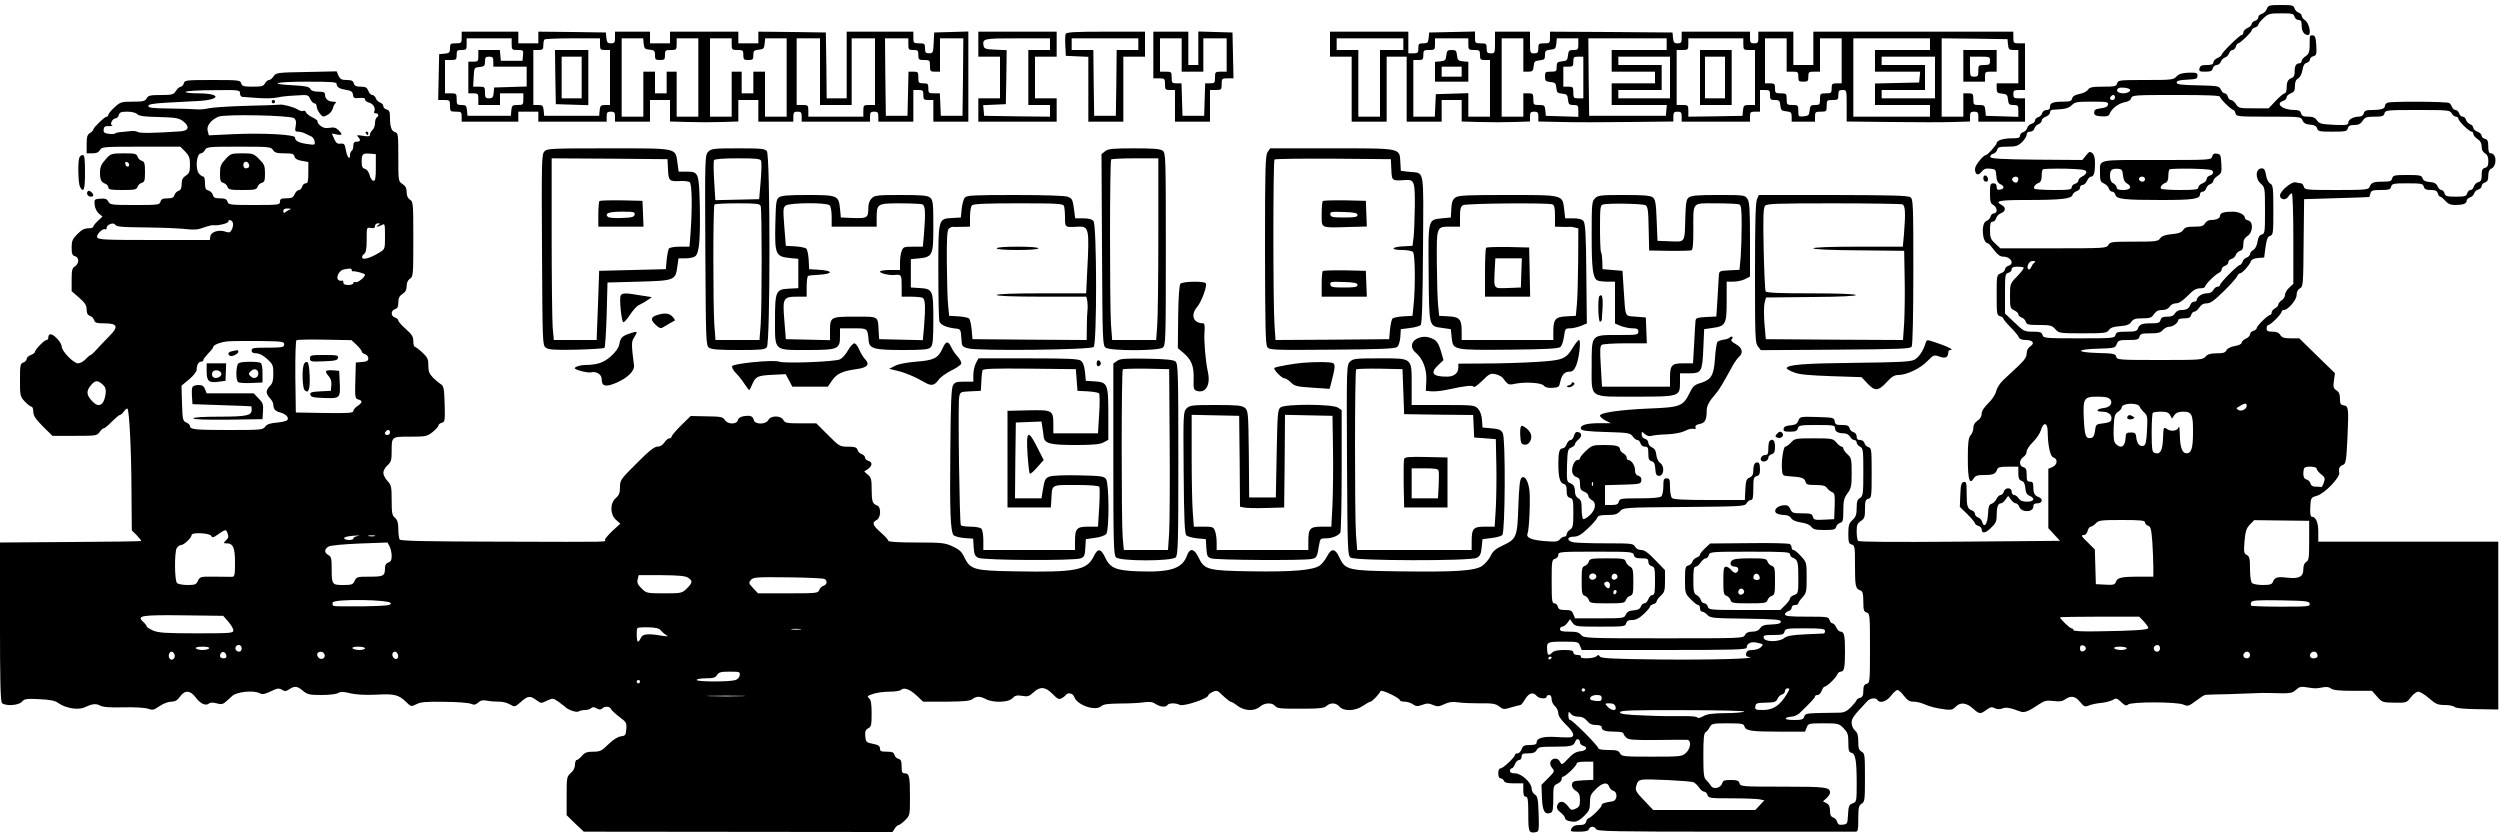 <?xml version="1.0" standalone="no"?>
<!DOCTYPE svg PUBLIC "-//W3C//DTD SVG 20010904//EN"
 "http://www.w3.org/TR/2001/REC-SVG-20010904/DTD/svg10.dtd">
<svg version="1.0" xmlns="http://www.w3.org/2000/svg"
 width="1500pt" height="500pt" viewBox="0 0 1500 500"
 preserveAspectRatio="xMidYMid meet">

<g transform="translate(0,500) scale(0.1,-0.1)"
fill="#000000" stroke="none">
<path d="M13601 4946 c-5 -13 -19 -26 -30 -29 -12 -3 -21 -12 -21 -20 0 -9 -9
-19 -20 -22 -11 -3 -20 -12 -20 -19 0 -7 -11 -18 -25 -24 -14 -6 -25 -18 -25
-27 0 -8 -4 -15 -10 -15 -12 0 -120 -106 -120 -118 0 -5 -11 -14 -25 -20 -14
-6 -25 -18 -25 -27 0 -11 -11 -15 -39 -15 -30 0 -40 -4 -44 -20 -4 -18 0 -20
35 -20 31 0 41 4 45 20 3 11 14 20 23 20 10 0 21 9 25 19 3 11 15 23 25 26 10
3 22 15 25 26 4 10 12 19 20 19 8 0 17 9 20 20 3 11 10 20 14 20 12 0 81 67
81 78 0 6 9 14 20 17 11 3 20 11 20 17 0 5 14 23 31 39 29 27 37 29 106 29 66
0 75 -2 80 -20 3 -11 14 -20 24 -20 15 0 19 -7 19 -33 0 -35 15 -57 38 -57 22
0 8 72 -18 89 -11 7 -20 19 -20 27 0 7 -9 15 -19 19 -10 3 -21 15 -24 25 -5
18 -14 20 -81 20 -71 0 -77 -2 -85 -24z"/>
<path d="M2770 4775 c0 -33 -2 -35 -35 -35 -32 0 -35 -2 -35 -29 0 -26 -4 -30
-32 -33 l-33 -3 -3 -137 -3 -138 36 0 c33 0 35 -2 35 -35 0 -33 2 -35 35 -35
32 0 35 -2 35 -30 l0 -30 170 0 170 0 0 30 0 30 60 0 60 0 0 -30 0 -30 205 0
205 0 0 30 c0 25 4 30 25 30 21 0 25 -5 25 -30 l0 -30 105 0 105 0 0 65 0 65
60 0 60 0 0 -64 0 -65 108 -3 c59 -2 151 -2 205 0 l97 3 0 64 0 65 60 0 60 0
0 -65 0 -65 105 0 105 0 0 30 c0 25 4 30 25 30 21 0 25 -5 25 -30 l0 -30 205
0 205 0 0 30 c0 25 4 30 25 30 21 0 25 -5 25 -30 l0 -30 105 0 105 0 0 95 0
95 30 0 c27 0 30 -3 30 -30 0 -27 3 -30 30 -30 l30 0 0 -65 0 -65 105 0 105 0
0 270 0 271 -102 -3 -103 -3 -3 -62 c-3 -59 -4 -63 -27 -63 -21 0 -25 5 -25
30 0 28 -3 30 -35 30 -33 0 -35 2 -35 35 l0 35 -200 0 -200 0 0 -200 0 -200
-60 0 -60 0 -2 198 -3 197 -202 3 -203 2 0 -35 0 -35 -60 0 -60 0 0 35 0 35
-205 0 -205 0 0 -35 0 -35 -60 0 -60 0 0 35 0 35 -105 0 -105 0 0 -35 c0 -30
-3 -35 -24 -35 -21 0 -25 6 -28 33 l-3 32 -202 3 -203 2 0 -35 0 -35 -60 0
-60 0 0 35 0 35 -170 0 -170 0 0 -35z m300 -40 c0 -33 2 -35 36 -35 34 0 35
-1 32 -32 l-3 -33 -65 0 -65 0 -3 33 -3 32 -65 0 -64 0 0 -35 c0 -32 -2 -35
-30 -35 l-30 0 0 -95 0 -95 30 0 c28 0 30 -3 30 -35 l0 -35 65 0 65 0 0 35 0
35 70 0 70 0 0 -35 c0 -33 -2 -35 -34 -35 -32 0 -35 -3 -38 -32 l-3 -33 -130
0 -130 0 -3 33 c-3 28 -7 32 -33 32 -27 0 -29 3 -29 35 0 33 -2 35 -35 35
l-35 0 0 100 0 100 35 0 c32 0 35 2 35 30 0 27 3 30 30 30 28 0 30 3 30 35 l0
35 135 0 135 0 0 -35z m530 0 c0 -32 2 -35 30 -35 l30 0 0 -165 0 -165 -29 0
c-26 0 -30 -4 -33 -32 l-3 -33 -165 0 -165 0 -3 33 c-3 28 -7 32 -33 32 l-29
0 0 165 0 165 30 0 c26 0 30 4 30 28 0 16 3 32 7 35 3 4 80 7 170 7 l163 0 0
-35z m262 3 c3 -29 7 -33 36 -36 28 -3 32 -7 32 -33 0 -26 3 -29 30 -29 27 0
30 3 30 30 0 28 3 30 35 30 33 0 35 2 35 35 l0 35 65 0 65 0 0 -235 0 -235
-65 0 -65 0 0 135 0 135 -30 0 -30 0 0 -65 0 -65 -35 0 -35 0 0 65 0 65 -35 0
-35 0 0 -135 0 -135 -65 0 -65 0 0 235 0 235 64 0 65 0 3 -32z m528 -3 c0 -33
2 -35 35 -35 32 0 35 -2 35 -30 0 -27 3 -30 30 -30 27 0 30 3 30 29 0 26 4 30
33 33 28 3 32 7 35 36 l3 32 65 0 64 0 0 -235 0 -235 -65 0 -65 0 0 135 0 135
-35 0 -35 0 0 -65 0 -65 -35 0 -35 0 0 65 0 65 -30 0 -30 0 0 -135 0 -135 -65
0 -65 0 0 235 0 235 65 0 65 0 0 -35z m530 -165 l0 -200 95 0 95 0 0 200 0
200 70 0 70 0 0 -200 0 -200 -35 0 c-33 0 -35 -2 -35 -35 l0 -35 -165 0 -165
0 0 35 c0 33 -2 35 -35 35 l-35 0 0 200 0 200 70 0 70 0 0 -200z m530 165 c0
-32 2 -35 30 -35 27 0 30 -3 30 -30 0 -28 3 -30 35 -30 33 0 35 -2 35 -35 0
-32 2 -35 30 -35 l30 0 0 100 0 100 70 0 70 0 -2 -232 -3 -233 -65 0 -65 0 -3
68 -3 67 -34 0 c-32 0 -35 2 -35 30 0 27 -3 30 -30 30 -28 0 -30 3 -30 35 0
32 -2 35 -30 35 l-29 0 -3 -132 -3 -133 -65 0 -65 0 -3 233 -2 232 70 0 70 0
0 -35z m-2490 -105 l0 -30 100 0 100 0 0 -60 0 -59 -97 -3 -98 -3 -3 -32 c-3
-27 -7 -33 -28 -33 -21 0 -24 5 -24 35 0 33 -2 35 -35 35 l-36 0 3 58 c3 56 3
57 36 60 28 3 32 7 32 33 0 24 4 29 25 29 21 0 25 -5 25 -30z"/>
<path d="M3332 4538 l3 -163 98 -3 97 -3 0 166 0 165 -100 0 -100 0 2 -162z
m158 -3 l0 -125 -60 0 -60 0 0 125 0 125 60 0 60 0 0 -125z"/>
<path d="M5870 4735 l0 -75 65 0 65 0 0 -125 0 -125 -65 0 -65 0 0 -70 0 -70
235 0 235 0 0 70 0 70 -65 0 -65 0 0 125 0 125 65 0 65 0 0 75 0 75 -235 0
-235 0 0 -75z m430 0 l0 -35 -65 0 -65 0 0 -165 0 -165 65 0 65 0 0 -35 0 -35
-197 2 -198 3 -3 32 -3 32 68 3 68 3 3 162 2 162 -67 3 c-56 2 -68 6 -71 21
-9 46 -4 47 203 47 l195 0 0 -35z"/>
<path d="M6394 4796 c-3 -7 -4 -40 -2 -72 l3 -59 68 -3 67 -3 0 -194 0 -195
105 0 105 0 0 195 0 195 65 0 65 0 0 75 0 75 -235 0 c-190 0 -237 -3 -241 -14z
m436 -61 l0 -35 -65 0 -65 0 -2 -197 -3 -198 -65 0 -65 0 -3 198 -2 197 -65 0
-65 0 0 35 0 35 200 0 200 0 0 -35z"/>
<path d="M6920 4670 l0 -140 35 0 c33 0 35 -2 35 -35 0 -32 2 -35 30 -35 l30
0 0 -95 0 -95 105 0 105 0 0 95 0 95 35 0 c33 0 35 2 35 35 0 33 2 35 35 35
l36 0 -3 138 -3 137 -102 3 -103 3 0 -101 0 -100 -30 0 -30 0 0 100 0 100
-105 0 -105 0 0 -140z m170 0 l0 -100 65 0 65 0 0 100 0 100 70 0 70 0 0 -100
0 -100 -35 0 c-33 0 -35 -2 -35 -35 0 -32 -2 -35 -30 -35 l-29 0 -3 -97 -3
-98 -65 0 -65 0 -3 98 -3 97 -29 0 c-28 0 -30 3 -30 35 0 33 -2 35 -35 35
l-35 0 0 100 0 100 65 0 65 0 0 -100z"/>
<path d="M7980 4735 l0 -75 65 0 65 0 0 -195 0 -195 105 0 105 0 0 195 0 195
60 0 60 0 0 -195 0 -195 105 0 105 0 0 65 0 65 60 0 60 0 0 -64 0 -65 108 -3
c59 -2 151 -2 205 0 l97 3 0 29 c0 25 4 30 25 30 21 0 25 -5 25 -30 l0 -29
138 -3 c75 -2 257 -2 405 0 l267 3 0 29 c0 25 4 30 25 30 21 0 25 -5 25 -30
l0 -30 205 0 205 0 0 30 c0 27 3 30 30 30 l30 0 0 65 0 65 30 0 c27 0 30 -3
30 -30 0 -27 3 -30 29 -30 26 0 30 -4 33 -32 3 -29 7 -33 36 -36 28 -3 32 -7
32 -33 l0 -29 70 0 70 0 0 30 c0 28 3 30 35 30 33 0 35 2 35 35 0 33 2 35 35
35 32 0 35 2 35 30 0 25 4 30 25 30 25 0 25 0 25 -95 l0 -94 268 -3 c147 -2
313 -2 370 0 l102 3 0 29 c0 25 4 30 25 30 21 0 25 -5 25 -30 l0 -30 140 0
140 0 0 70 0 70 -35 0 c-31 0 -35 3 -35 25 0 22 4 25 35 25 l35 0 0 140 0 140
-35 0 c-33 0 -35 2 -35 35 l0 35 -600 0 -600 0 0 -100 0 -100 -60 0 -60 0 0
100 0 100 -105 0 -105 0 0 -35 c0 -31 -3 -35 -25 -35 -22 0 -25 4 -25 35 l0
35 -205 0 -205 0 0 -35 c0 -30 -3 -35 -24 -35 -21 0 -25 6 -28 33 l-3 32 -367
3 -368 2 0 -35 c0 -33 -2 -35 -35 -35 -32 0 -35 -2 -35 -30 0 -25 -4 -30 -25
-30 -24 0 -25 2 -25 65 l0 65 -105 0 -105 0 0 -65 c0 -63 -1 -65 -25 -65 -21
0 -25 5 -25 30 0 28 -3 30 -35 30 -33 0 -35 2 -35 35 l0 36 -137 -3 -138 -3
-3 -32 c-3 -29 -7 -33 -33 -33 -26 0 -29 -3 -29 -30 0 -27 -3 -30 -30 -30
l-30 0 0 65 0 65 -235 0 -235 0 0 -75z m440 0 l0 -35 -70 0 -70 0 0 -200 0
-200 -65 0 -65 0 0 200 0 200 -65 0 -65 0 0 35 0 35 200 0 200 0 0 -35z m390
0 c0 -33 2 -35 35 -35 32 0 35 -2 35 -30 0 -27 3 -30 30 -30 l30 0 0 -170 0
-170 -65 0 -65 0 0 70 0 71 -97 -3 -98 -3 -3 -67 -3 -68 -64 0 -65 0 0 170 0
170 30 0 c27 0 30 3 30 30 0 28 3 30 35 30 33 0 35 2 35 35 l0 35 100 0 100 0
0 -35z m330 -65 l0 -100 29 0 c26 0 30 4 33 33 3 28 7 32 36 35 28 3 32 7 32
32 0 25 4 29 33 32 28 3 32 7 35 36 l3 32 65 0 64 0 0 -35 c0 -32 -2 -35 -29
-35 -26 0 -30 -4 -33 -32 -3 -29 -7 -33 -35 -36 -29 -3 -33 -7 -33 -33 0 -27
-3 -29 -35 -29 -32 0 -35 -2 -35 -29 0 -26 4 -30 33 -33 28 -3 32 -7 35 -35 3
-28 7 -32 35 -35 28 -3 32 -7 35 -35 3 -29 7 -33 33 -33 27 0 29 -3 29 -35 l0
-36 -97 3 -98 3 -3 33 c-3 29 -6 32 -38 32 -32 0 -34 2 -34 35 0 32 -2 35 -30
35 l-30 0 0 -70 0 -70 -65 0 -65 0 0 235 0 235 65 0 65 0 0 -100z m860 65 l0
-35 -165 0 -165 0 0 -65 0 -65 130 0 130 0 0 -35 0 -35 -130 0 -130 0 0 -65 0
-65 166 0 165 0 -3 -32 -3 -33 -230 0 -230 0 -3 233 -2 232 235 0 235 0 0 -35z
m460 0 c0 -33 2 -35 35 -35 l35 0 0 -165 0 -165 -34 0 c-32 0 -35 -3 -38 -32
l-3 -33 -162 -3 -163 -2 0 35 c0 33 -2 35 -35 35 l-35 0 0 165 0 165 35 0 c33
0 35 2 35 35 l0 35 165 0 165 0 0 -35z m260 -65 l0 -100 35 0 c32 0 35 -2 35
-30 0 -27 3 -30 30 -30 27 0 30 3 30 30 0 28 3 30 35 30 l35 0 0 100 0 100 65
0 65 0 0 -135 0 -135 -30 0 c-27 0 -30 -3 -30 -30 0 -28 -3 -30 -35 -30 -33 0
-35 -2 -35 -35 0 -32 -2 -35 -29 -35 -26 0 -30 -4 -33 -32 -3 -29 -7 -33 -35
-36 -32 -3 -33 -2 -33 32 0 34 -2 36 -35 36 -33 0 -35 2 -35 35 0 33 -2 35
-35 35 -32 0 -35 2 -35 30 0 27 -3 30 -30 30 l-30 0 0 135 0 135 65 0 65 0 0
-100z m860 65 l0 -35 -165 0 -165 0 0 -65 0 -65 136 0 135 0 -3 -32 -3 -33
-132 -3 -133 -3 0 -64 0 -65 165 0 165 0 0 -35 0 -35 -230 0 -230 0 0 235 0
235 230 0 230 0 0 -35z m468 -2 c3 -29 7 -33 33 -33 l29 0 0 -100 0 -100 -65
0 -65 0 0 -29 c0 -26 4 -30 33 -33 28 -3 32 -7 35 -35 3 -29 7 -33 33 -33 27
0 29 -3 29 -35 l0 -36 -97 3 -98 3 -3 33 c-3 29 -6 32 -38 32 -32 0 -34 2 -34
35 0 32 -2 35 -30 35 l-30 0 0 -70 0 -70 -65 0 -65 0 0 235 0 235 198 -2 197
-3 3 -32z m-2548 -198 l0 -125 -30 0 c-28 0 -30 3 -30 35 0 32 -2 35 -30 35
l-30 0 0 60 0 60 30 0 c27 0 30 3 30 30 0 27 3 30 30 30 l30 0 0 -125z m520 0
l0 -125 -155 0 -155 0 0 25 0 25 130 0 130 0 0 75 0 75 -130 0 -130 0 0 25 0
25 155 0 155 0 0 -125z m1590 0 l0 -125 -160 0 -160 0 0 25 0 25 130 0 130 0
0 75 0 75 -130 0 -130 0 0 25 0 25 160 0 160 0 0 -125z"/>
<path d="M8678 4668 c-3 -29 -7 -33 -35 -36 l-33 -3 0 -60 0 -59 100 0 100 0
0 59 0 60 -32 3 c-29 3 -33 7 -36 36 -3 28 -7 32 -32 32 -25 0 -29 -4 -32 -32z
m92 -98 l0 -30 -60 0 -60 0 0 30 0 30 60 0 60 0 0 -30z"/>
<path d="M10200 4535 l0 -165 95 0 95 0 0 165 0 165 -95 0 -95 0 0 -165z m150
0 l0 -125 -60 0 -60 0 0 125 0 125 60 0 60 0 0 -125z"/>
<path d="M11780 4605 l0 -95 65 0 65 0 0 30 c0 28 3 30 35 30 l35 0 0 65 0 65
-100 0 -100 0 0 -95z m160 30 c0 -22 -4 -25 -35 -25 -33 0 -35 -2 -35 -35 0
-31 -3 -35 -25 -35 -24 0 -25 3 -25 60 l0 60 60 0 c57 0 60 -1 60 -25z"/>
<path d="M13859 4778 c-1 -7 -1 -32 -1 -56 -1 -34 -6 -47 -24 -59 -13 -8 -24
-22 -24 -29 0 -8 -6 -14 -14 -14 -20 0 -29 -17 -28 -52 0 -19 -5 -31 -16 -35
-24 -9 -32 -23 -32 -60 0 -18 -5 -33 -12 -33 -6 0 -30 -20 -54 -45 l-42 -45
-90 0 c-85 0 -91 1 -106 25 -9 14 -23 25 -30 25 -8 0 -16 9 -19 20 -3 11 -11
20 -19 20 -7 0 -18 10 -23 23 -10 21 -16 22 -137 25 -103 2 -128 5 -128 17 0
10 17 15 63 17 54 3 62 5 62 23 0 18 -6 20 -53 19 -40 -2 -58 -7 -73 -23 -19
-20 -30 -21 -185 -21 -157 0 -166 -1 -171 -20 -5 -18 -14 -20 -84 -20 -64 0
-80 -3 -91 -18 -7 -11 -30 -22 -52 -26 -26 -5 -40 -14 -43 -27 -4 -15 -14 -19
-53 -19 -61 0 -80 -7 -80 -31 0 -13 -7 -19 -21 -19 -12 0 -23 -8 -26 -19 -3
-11 -13 -21 -24 -24 -10 -3 -19 -12 -19 -20 0 -8 -9 -17 -21 -20 -11 -3 -23
-14 -26 -25 -3 -11 -13 -22 -24 -25 -10 -3 -19 -12 -19 -21 0 -13 -11 -16 -51
-16 -50 0 -89 -13 -89 -29 0 -10 -55 -71 -63 -71 -17 0 -67 -62 -67 -83 0 -36
19 -44 39 -18 13 17 25 22 52 19 32 -3 34 -5 37 -43 2 -30 9 -43 24 -50 26
-12 25 -29 -2 -33 -15 -3 -20 2 -20 17 0 14 -6 21 -20 21 -18 0 -20 -7 -20
-60 0 -49 3 -61 20 -70 24 -13 27 -50 4 -50 -9 0 -18 -9 -21 -20 -3 -10 -13
-22 -23 -25 -36 -11 -28 -134 8 -135 4 0 20 -18 36 -40 22 -29 37 -40 56 -40
46 0 69 -43 30 -55 -11 -3 -20 -13 -20 -21 0 -8 -11 -19 -25 -24 -25 -9 -25
-11 -25 -131 0 -112 1 -121 20 -126 11 -3 20 -9 20 -14 0 -5 20 -29 44 -53 24
-24 46 -51 49 -60 4 -10 19 -16 41 -16 43 0 57 -19 28 -38 -14 -9 -22 -25 -22
-43 0 -21 -13 -40 -51 -76 -29 -26 -68 -64 -89 -83 -21 -20 -39 -49 -43 -67
-4 -19 -23 -49 -47 -72 -26 -25 -40 -48 -40 -64 0 -15 -9 -31 -25 -41 -16 -11
-25 -26 -25 -43 0 -15 -7 -35 -16 -44 -13 -15 -17 -42 -17 -139 0 -126 10
-161 35 -121 10 17 23 21 63 21 55 0 68 6 78 33 5 14 18 17 67 17 l60 0 0 -39
c0 -30 5 -41 19 -46 14 -4 21 -17 23 -43 2 -27 9 -40 26 -47 35 -16 27 -35
-16 -35 -26 0 -41 6 -50 20 -7 11 -19 20 -27 20 -8 0 -15 9 -15 20 0 27 -40
27 -47 0 -3 -11 -12 -20 -19 -20 -8 0 -19 -11 -25 -24 -6 -13 -20 -26 -30 -29
-14 -4 -19 -17 -21 -63 -3 -59 -24 -86 -35 -45 -3 11 -14 23 -24 26 -10 4 -19
13 -19 21 0 8 -8 18 -17 21 -28 10 -33 24 -33 101 0 65 -2 73 -17 70 -15 -3
-19 -16 -21 -76 l-3 -73 46 -45 c25 -25 45 -49 45 -54 0 -5 9 -12 20 -15 11
-3 20 -13 20 -20 0 -28 22 -26 55 7 29 27 35 40 35 75 0 50 8 73 25 73 7 0 20
10 28 23 l16 22 16 -22 c9 -13 22 -23 30 -23 7 0 16 -9 20 -19 11 -37 85 -37
85 0 0 14 7 19 25 19 29 0 35 27 8 37 -25 9 -33 23 -33 61 0 25 -4 32 -20 32
-17 0 -20 7 -20 41 0 32 -4 42 -20 46 -12 3 -20 14 -20 27 0 12 9 27 20 34 11
7 20 21 20 33 0 11 17 37 38 57 21 20 42 53 48 72 14 49 39 46 40 -5 1 -91 15
-154 35 -160 27 -9 24 -43 -6 -57 l-25 -11 0 -178 0 -178 35 -38 35 -38 -603
-5 c-395 -3 -605 -2 -609 5 -4 6 -8 31 -8 56 0 39 4 49 25 63 22 14 25 24 25
72 0 47 3 57 20 61 19 5 20 14 20 155 0 139 -1 150 -19 155 -11 3 -21 13 -24
24 -3 11 -14 19 -26 19 -15 0 -21 6 -21 21 0 12 -8 23 -19 26 -11 3 -21 13
-24 24 -4 15 -14 19 -45 19 -34 0 -41 3 -44 23 -3 21 -8 22 -106 25 -101 3
-102 2 -112 -22 -7 -19 -17 -25 -47 -28 -27 -2 -39 -8 -41 -20 -3 -15 4 -18
38 -18 33 0 43 4 47 20 5 18 14 20 114 20 100 0 109 -2 109 -19 0 -21 19 -31
55 -31 14 0 29 -9 35 -20 6 -11 17 -20 25 -20 8 0 15 -7 15 -15 0 -8 9 -19 20
-25 19 -10 20 -21 20 -153 0 -131 -2 -143 -20 -155 -16 -9 -20 -23 -20 -60 0
-39 -5 -53 -25 -72 -21 -20 -25 -32 -25 -83 0 -50 3 -60 20 -64 19 -5 20 -14
20 -127 0 -125 3 -138 33 -149 13 -5 17 -18 17 -66 0 -51 3 -61 20 -66 19 -6
20 -15 20 -215 0 -199 -1 -208 -20 -213 -15 -4 -20 -14 -20 -42 0 -28 -5 -38
-20 -42 -11 -3 -20 -9 -20 -13 0 -4 -15 -22 -32 -41 -25 -25 -42 -34 -68 -35
-19 0 -74 -1 -122 -2 -77 -2 -87 -4 -93 -22 -5 -17 -15 -20 -61 -20 -34 0 -53
4 -49 10 3 5 18 10 33 10 14 0 35 9 47 19 74 71 95 94 95 102 0 5 7 9 15 9 9
0 20 11 25 25 5 14 13 25 18 25 13 0 68 53 75 72 4 10 13 18 21 18 21 0 26 23
26 120 0 97 -5 120 -26 120 -8 0 -20 11 -26 25 -6 14 -17 25 -23 25 -7 0 -15
9 -18 20 -5 19 -14 20 -136 20 -105 0 -131 3 -131 14 0 7 9 16 20 19 11 3 20
12 20 21 0 9 8 16 20 16 11 0 20 4 20 9 0 6 11 22 25 37 23 25 25 35 25 119 0
90 -1 92 -34 128 -18 20 -39 37 -45 37 -6 0 -11 6 -11 14 0 8 -5 18 -12 22 -7
4 -117 7 -245 5 l-232 -2 -31 -29 c-16 -15 -30 -33 -30 -38 0 -6 -9 -13 -19
-17 -11 -3 -23 -14 -26 -24 -3 -11 -15 -21 -25 -24 -18 -5 -20 -14 -20 -87 0
-78 1 -82 34 -115 18 -19 38 -35 45 -35 6 0 11 -9 11 -20 0 -11 6 -20 13 -20
8 0 22 -9 32 -20 16 -18 33 -20 229 -22 180 -3 211 -5 211 -18 0 -11 -14 -15
-55 -17 -43 -1 -58 -6 -69 -22 -9 -14 -24 -21 -47 -21 -23 0 -37 -6 -44 -20
-10 -20 -21 -20 -488 -20 -465 0 -478 1 -495 20 -13 16 -29 20 -72 20 -42 0
-55 3 -55 15 0 8 6 15 14 15 7 0 21 10 30 22 l16 23 16 -23 c16 -21 22 -22
166 -22 141 0 150 1 155 20 4 15 14 20 37 20 22 0 42 11 69 36 20 19 37 39 37
44 0 5 9 12 20 15 11 3 20 11 20 17 0 6 11 21 25 34 22 20 25 32 25 88 l0 65
-58 60 c-43 45 -65 61 -85 61 -16 0 -30 8 -37 20 -10 19 -21 20 -174 20 -90 0
-178 3 -195 6 -42 9 -41 34 2 34 24 0 44 11 83 48 28 26 54 55 57 65 5 13 18
17 61 17 44 0 59 4 76 22 21 23 22 23 386 26 348 3 364 4 374 23 6 10 17 19
25 19 12 0 15 15 15 69 0 60 2 69 20 74 15 4 20 14 20 39 0 39 -6 49 -26 41
-8 -3 -14 -20 -14 -42 0 -28 -5 -38 -22 -46 -20 -9 -23 -19 -26 -72 l-3 -63
-212 0 c-152 0 -216 3 -225 12 -7 7 -12 36 -12 65 0 46 -3 53 -20 53 -17 0
-20 -7 -20 -48 0 -26 -5 -53 -12 -60 -8 -8 -52 -12 -131 -12 -110 0 -119 -1
-124 -20 -4 -16 -14 -20 -44 -20 l-39 0 0 60 0 59 108 3 c101 3 107 4 110 25
2 14 -3 23 -17 28 -15 4 -21 15 -21 35 0 28 -22 60 -41 60 -5 0 -9 7 -9 15 0
8 -9 19 -20 25 -11 6 -20 17 -20 24 0 20 -23 26 -99 26 -62 0 -70 -2 -104 -34
-20 -18 -37 -39 -37 -45 0 -6 -7 -11 -15 -11 -19 0 -38 -47 -31 -76 3 -12 15
-24 26 -27 15 -4 20 -13 20 -41 0 -30 5 -38 25 -46 14 -5 25 -16 25 -24 0 -9
9 -20 20 -26 30 -16 25 -57 -11 -91 -17 -16 -35 -26 -40 -23 -5 3 -9 30 -9 59
0 44 -4 56 -20 65 -12 7 -20 21 -20 38 0 32 -9 46 -33 55 -16 6 -17 18 -15
104 3 91 5 99 26 108 12 5 22 14 22 20 0 6 9 19 21 28 23 20 21 40 -4 45 -11
2 -19 -6 -23 -22 -3 -14 -13 -26 -20 -26 -8 0 -19 -11 -24 -25 -5 -14 -16 -25
-24 -25 -19 0 -26 -22 -26 -90 0 -82 9 -117 31 -123 14 -4 19 -14 19 -42 0
-28 5 -38 20 -42 18 -5 20 -14 20 -92 0 -75 -3 -88 -20 -99 -11 -7 -20 -19
-20 -27 0 -8 -6 -15 -14 -15 -7 0 -20 -7 -27 -16 -11 -14 -27 -16 -85 -11 -84
6 -119 21 -109 45 11 26 18 214 11 265 -9 57 -29 87 -48 69 -9 -9 -14 -59 -18
-170 -6 -184 -10 -196 -94 -235 -43 -20 -60 -35 -73 -64 -10 -20 -33 -47 -51
-59 -43 -29 -159 -37 -502 -32 -304 4 -318 7 -355 86 -24 52 -47 54 -72 5 -10
-20 -30 -45 -44 -56 -39 -28 -162 -39 -412 -35 -260 4 -281 9 -316 84 -26 54
-52 58 -69 11 -28 -79 -100 -102 -292 -95 -136 5 -169 19 -200 85 -25 53 -44
54 -67 6 -41 -85 -106 -98 -478 -91 -241 4 -263 10 -300 86 -15 33 -31 46 -70
64 -46 21 -65 23 -217 23 -109 0 -168 4 -168 10 0 6 -20 28 -45 50 -50 44 -55
59 -25 75 26 14 28 78 3 87 -28 10 -33 24 -33 96 0 59 -3 72 -22 88 l-23 20
23 15 c27 20 28 41 2 49 -11 3 -20 12 -20 20 0 8 -9 16 -19 20 -11 3 -23 15
-26 26 -5 15 -16 19 -57 19 -49 0 -52 2 -120 70 l-70 70 -94 0 c-83 0 -94 2
-104 20 -15 28 -75 28 -90 0 -15 -28 -80 -28 -87 -1 -6 24 -19 30 -60 24 -20
-3 -33 -12 -36 -24 -7 -27 -60 -26 -78 1 -12 19 -25 21 -110 22 l-95 2 -57
-56 c-31 -31 -57 -61 -57 -67 0 -6 -6 -11 -14 -11 -7 0 -21 -11 -30 -25 -10
-16 -26 -25 -42 -25 -18 0 -51 -26 -124 -100 -96 -95 -100 -101 -100 -143 0
-34 -5 -48 -25 -65 -36 -32 -35 -99 1 -131 l26 -23 -46 -42 c-25 -24 -46 -48
-46 -54 0 -15 70 -14 -625 -12 -448 1 -602 4 -607 13 -4 7 -8 35 -8 62 0 38
-5 55 -20 68 -17 14 -20 29 -20 105 0 81 -2 91 -25 116 -14 15 -25 37 -25 50
0 12 11 32 25 44 21 19 25 30 25 81 0 93 -2 91 112 91 93 0 101 2 134 28 18
15 34 32 34 38 0 7 9 14 20 17 19 5 21 12 18 113 -3 93 -6 108 -22 118 -10 6
-32 24 -48 40 -22 23 -28 38 -28 74 0 38 -5 49 -37 78 -20 19 -41 34 -45 34
-4 0 -8 15 -8 33 0 27 -9 41 -45 73 -24 21 -45 44 -45 51 0 6 -9 15 -20 18
-26 8 -26 42 0 50 15 5 20 15 20 40 0 26 6 39 25 51 18 12 25 25 25 48 0 20 7
35 20 44 19 12 20 23 20 237 0 214 -1 225 -20 237 -13 9 -20 24 -20 45 0 24
-7 37 -25 49 -25 16 -25 18 -25 161 0 134 -1 145 -19 150 -22 6 -31 31 -31 89
0 33 -4 43 -20 47 -11 3 -20 12 -20 20 0 9 -9 18 -19 22 -11 3 -23 15 -26 26
-4 10 -13 19 -21 19 -8 0 -19 11 -24 25 -8 20 -16 25 -46 25 -27 0 -37 5 -41
20 -4 15 -14 20 -43 20 -30 0 -39 5 -49 26 l-11 26 -182 -4 c-174 -3 -181 -4
-196 -25 -8 -13 -20 -23 -28 -23 -7 0 -18 -9 -24 -20 -9 -17 -21 -20 -74 -20
-55 0 -64 3 -69 20 -5 19 -14 20 -172 20 -158 0 -167 -1 -172 -20 -3 -11 -11
-20 -18 -20 -7 0 -20 -11 -29 -25 -15 -23 -23 -25 -91 -25 -64 0 -76 -3 -85
-20 -9 -17 -21 -20 -83 -20 -69 0 -75 -2 -110 -34 -20 -18 -37 -39 -37 -45 0
-6 -5 -11 -10 -11 -12 0 -80 -66 -80 -77 0 -5 -9 -14 -20 -21 -16 -10 -20 -23
-20 -67 l0 -55 35 0 c24 0 37 6 45 20 10 19 21 20 246 20 l236 0 29 -29 c24
-25 29 -38 29 -79 0 -42 -4 -52 -25 -66 -19 -12 -25 -25 -25 -51 0 -24 -5 -35
-19 -40 -10 -3 -21 -15 -24 -25 -4 -15 -14 -20 -42 -20 -28 0 -38 -5 -42 -20
-5 -19 -14 -20 -154 -20 -139 0 -149 1 -159 21 -9 16 -19 19 -48 17 -36 -3
-37 -4 -34 -37 2 -20 13 -42 25 -52 l22 -18 -27 -26 c-16 -14 -28 -30 -28 -35
0 -6 -14 -10 -31 -10 -23 0 -41 -10 -65 -35 -29 -29 -34 -41 -34 -80 0 -38 4
-48 20 -52 26 -7 26 -44 0 -61 -17 -10 -20 -23 -20 -80 l0 -69 45 -39 c35 -31
45 -46 45 -71 0 -22 6 -33 19 -38 11 -3 23 -15 26 -26 5 -16 16 -19 59 -19 83
0 90 -19 30 -79 -27 -27 -61 -63 -76 -80 -15 -17 -31 -31 -34 -31 -4 0 -17
-11 -30 -25 -13 -14 -33 -25 -45 -25 -28 0 -99 73 -99 102 0 11 -13 33 -30 49
-29 30 -50 31 -50 3 0 -8 -5 -14 -11 -14 -13 0 -69 -58 -69 -71 0 -5 -11 -14
-25 -19 -14 -5 -25 -16 -25 -24 0 -8 -9 -18 -20 -21 -18 -6 -20 -15 -20 -105
0 -94 1 -99 29 -129 16 -17 34 -31 40 -31 6 0 11 -14 11 -30 0 -24 13 -43 57
-88 l58 -57 134 0 c127 0 134 1 149 23 8 12 19 22 24 22 6 0 28 18 49 40 22
22 43 40 48 40 6 0 17 10 25 22 9 12 18 19 21 16 11 -11 23 -246 24 -487 l2
-243 30 -30 c16 -17 28 -32 26 -34 -2 -2 -193 -5 -425 -6 l-422 -3 0 -475 c0
-357 3 -479 12 -488 20 -20 101 -15 120 8 15 17 27 19 105 15 65 -3 94 -9 113
-23 40 -30 118 -44 155 -27 51 23 69 25 95 12 18 -10 60 -13 140 -11 66 2 129
-2 147 -8 28 -10 36 -9 70 15 22 15 53 27 70 27 24 0 37 8 53 30 29 41 61 39
94 -4 29 -39 60 -53 80 -37 8 7 23 7 46 1 29 -8 38 -6 59 13 14 12 28 25 31
28 24 28 131 40 170 19 14 -8 30 -5 65 12 39 19 49 20 66 10 17 -11 25 -11 44
2 33 22 49 20 83 -9 27 -22 39 -25 111 -25 45 0 90 5 100 12 15 9 31 9 74 -2
36 -8 89 -11 154 -8 110 6 134 0 179 -43 31 -30 32 -30 63 -14 25 13 59 16
168 14 75 0 147 -6 160 -12 18 -8 27 -6 43 8 14 13 28 16 52 11 18 -4 50 -6
71 -6 21 1 51 -7 66 -16 29 -17 30 -17 66 14 42 38 56 39 94 11 27 -20 29 -20
63 -3 35 16 37 16 70 -7 18 -13 35 -26 38 -29 13 -17 69 -37 81 -29 8 5 25 9
40 9 14 0 30 5 36 11 8 8 17 8 33 -1 16 -9 25 -9 33 -1 15 15 47 14 53 -3 3
-7 25 -28 50 -47 42 -31 45 -36 42 -74 -3 -36 -6 -40 -33 -43 -19 -3 -46 -20
-75 -48 -39 -39 -49 -44 -90 -44 -37 0 -51 -5 -68 -25 -12 -14 -26 -25 -32
-25 -5 0 -10 -13 -10 -28 0 -18 -9 -37 -25 -50 -24 -21 -25 -27 -25 -137 l0
-116 51 -50 52 -49 926 -1 926 -1 14 21 c7 12 18 21 23 21 5 0 23 13 39 29 29
29 29 31 29 139 0 124 -4 142 -31 142 -16 0 -19 7 -19 41 0 32 -4 42 -19 46
-11 3 -21 13 -24 24 -4 15 -14 19 -46 19 -34 0 -41 3 -41 19 0 15 -10 22 -42
28 -40 8 -43 11 -46 45 -2 29 1 39 17 48 19 9 21 20 21 89 0 59 -4 82 -15 91
-14 12 -11 15 22 26 21 8 65 14 99 14 33 0 65 5 71 11 17 17 54 3 95 -36 l37
-35 138 0 c105 1 143 4 157 15 25 19 46 19 82 0 45 -23 137 -20 159 6 16 16
26 19 58 14 33 -6 43 -3 67 20 40 38 73 35 116 -9 29 -30 38 -34 54 -26 10 6
22 15 25 20 11 17 43 11 50 -10 16 -50 127 -89 163 -57 13 12 40 15 112 16 52
0 116 3 142 7 36 5 54 3 72 -10 28 -18 62 -21 71 -6 8 13 51 13 73 1 23 -12
172 38 172 57 0 5 12 14 27 21 24 11 29 9 62 -24 20 -19 41 -35 45 -35 5 0 24
-11 42 -25 41 -31 101 -34 134 -5 27 24 72 26 90 5 14 -16 27 -18 183 -17 85
0 113 4 126 16 24 22 58 20 78 -4 26 -29 94 -27 141 5 20 14 40 25 45 25 10 0
54 47 60 63 5 13 117 -41 117 -55 0 -4 12 -8 28 -8 15 0 38 -7 50 -16 19 -13
28 -13 56 -3 27 10 40 10 65 -1 26 -11 36 -10 67 5 27 13 49 16 83 11 25 -4
85 -6 134 -6 73 1 91 -2 113 -19 23 -18 28 -19 72 -5 26 7 51 14 55 14 4 0 17
16 28 35 22 37 48 45 69 20 14 -17 60 -21 60 -5 0 6 7 10 15 10 9 0 15 -9 15
-25 0 -14 9 -33 20 -42 11 -10 20 -28 20 -42 0 -16 16 -39 45 -68 45 -43 56
-68 33 -76 -7 -2 -47 -2 -89 1 -79 5 -119 -6 -119 -33 0 -11 -12 -15 -40 -15
-34 0 -42 -4 -50 -25 -5 -14 -16 -25 -25 -25 -8 0 -15 -4 -15 -9 0 -14 -71
-81 -86 -81 -9 0 -14 -11 -14 -30 0 -19 5 -30 14 -30 8 0 16 -7 20 -15 4 -11
21 -15 61 -15 l55 0 0 -40 c0 -29 4 -40 15 -40 12 0 15 -18 15 -104 0 -109 3
-116 45 -109 19 4 20 10 17 109 -3 91 -6 106 -23 117 -10 6 -19 23 -19 36 0
35 -61 91 -100 91 -20 0 -30 5 -30 15 0 8 5 15 10 15 6 0 15 11 20 25 5 14 16
25 25 25 8 0 15 9 15 20 0 17 7 20 40 20 29 0 42 5 50 20 10 18 21 20 108 20
102 0 114 4 125 33 7 20 27 14 27 -8 0 -7 9 -17 21 -20 30 -10 17 -30 -22 -33
-24 -3 -44 -15 -70 -44 -37 -39 -38 -39 -49 -18 -7 14 -19 20 -33 18 -27 -4
-34 -34 -13 -57 15 -17 14 -21 -24 -59 l-41 -41 3 -77 c3 -81 17 -104 52 -91
13 5 16 21 16 85 0 74 1 79 25 90 14 6 25 18 25 27 0 8 4 15 8 15 14 0 82 65
82 78 0 8 17 12 50 12 l50 0 0 -55 0 -54 -62 -3 c-55 -3 -63 -6 -66 -24 -2
-14 6 -27 22 -38 21 -13 26 -25 26 -56 0 -34 -4 -42 -26 -52 -24 -11 -28 -10
-46 15 -24 33 -54 35 -64 5 -5 -17 0 -27 20 -43 14 -11 26 -26 26 -32 0 -13
23 -23 57 -23 16 0 38 13 59 35 29 28 34 41 34 80 0 39 5 51 35 80 38 39 70
45 80 16 3 -11 15 -23 26 -26 27 -9 23 -59 -6 -63 -48 -7 -65 -13 -65 -24 0
-12 -67 -78 -80 -78 -4 0 -10 -9 -13 -20 -4 -15 -14 -20 -41 -20 -25 0 -38 -6
-46 -20 -10 -19 -8 -20 44 -20 39 0 55 4 60 15 7 19 33 19 43 0 8 -13 107 -15
773 -15 421 0 773 0 783 0 15 0 17 10 17 78 0 66 3 79 20 90 19 11 20 23 20
157 0 134 -1 145 -20 155 -16 9 -20 21 -20 60 0 38 -5 54 -20 67 -11 10 -20
30 -20 46 0 27 12 43 93 129 18 20 52 24 62 8 14 -22 54 -10 81 25 14 19 32
35 39 35 7 0 25 -16 39 -35 21 -27 34 -35 57 -35 17 0 45 -6 62 -14 37 -16 75
-26 132 -33 32 -4 44 0 59 16 27 29 63 26 103 -9 40 -36 45 -36 82 -9 23 17
33 19 49 10 14 -7 29 -8 46 -2 23 9 43 6 111 -19 22 -8 49 3 112 46 31 20 43
23 84 18 35 -5 53 -2 70 10 35 24 61 20 90 -16 24 -29 29 -31 55 -20 16 6 50
13 75 15 25 3 55 11 67 18 19 12 24 10 50 -14 22 -21 31 -24 41 -14 17 17 296
17 333 -1 25 -11 31 -9 74 23 25 19 51 36 57 36 7 1 68 3 137 4 69 2 143 5
165 6 22 1 58 2 80 1 125 -4 138 -3 161 19 19 18 30 21 66 15 50 -8 53 -8 96
0 21 4 38 2 48 -7 12 -10 50 -14 131 -14 l115 0 31 -35 c30 -34 34 -35 104
-36 71 -1 73 -1 98 32 14 19 35 34 45 34 10 0 40 -18 65 -40 40 -35 53 -40 94
-40 26 0 52 -5 59 -12 7 -7 57 -12 137 -13 l125 -2 0 503 0 504 -540 0 -540 0
0 59 c0 58 -15 91 -41 91 -6 0 -9 25 -7 57 3 56 4 58 39 68 47 13 141 111 135
140 -6 24 2 39 25 47 14 6 18 31 24 160 8 180 7 192 -23 196 -18 3 -22 10 -22
40 0 27 -6 41 -21 50 -18 12 -21 20 -15 58 l6 45 -107 104 -107 105 -50 0
c-40 0 -54 4 -64 20 -8 14 -23 20 -47 20 -28 0 -35 4 -35 20 0 11 5 20 10 20
14 0 80 66 80 80 0 5 6 10 13 10 25 0 77 60 77 90 0 19 7 33 20 40 19 10 20
23 22 273 l3 262 195 6 c107 3 196 6 196 7 1 1 4 11 7 22 4 17 14 20 62 20 48
0 58 3 62 20 5 18 14 20 98 20 84 0 93 -2 98 -20 4 -15 14 -20 42 -20 28 0 38
-5 42 -20 3 -11 9 -20 14 -20 5 0 19 -11 31 -25 16 -18 32 -25 59 -25 47 0 69
8 69 25 0 8 9 16 19 20 11 3 23 14 26 24 3 11 15 21 25 24 11 3 20 12 20 20 0
9 9 19 20 22 15 5 20 15 20 41 0 22 6 37 16 41 37 14 36 93 -1 93 -11 0 -15
12 -15 41 0 32 -4 42 -20 46 -11 3 -20 12 -20 19 0 8 -11 19 -25 24 -14 5 -25
16 -25 24 0 8 -9 17 -19 21 -10 3 -21 15 -24 25 -3 11 -12 20 -20 20 -9 0 -19
9 -22 20 -3 11 -13 20 -21 20 -8 0 -18 8 -21 18 -4 9 -11 20 -17 24 -13 9
-348 11 -370 2 -9 -3 -16 -12 -16 -19 0 -17 -23 -25 -77 -25 -36 0 -46 -4 -50
-20 -4 -13 -14 -20 -30 -20 -33 0 -63 -17 -63 -36 0 -14 -13 -16 -86 -13 -77
4 -88 7 -102 27 -11 16 -24 22 -52 22 -29 0 -39 4 -43 20 -4 15 -14 20 -40 20
-71 0 -118 39 -67 55 11 3 20 13 20 21 0 8 11 19 25 24 20 8 25 16 25 44 0 25
6 38 19 46 12 6 22 26 26 49 4 27 12 41 26 44 10 3 19 12 19 20 0 8 9 17 21
20 18 5 20 12 17 64 -2 46 -7 59 -20 61 -10 2 -18 -2 -19 -10z m-11839 -282
c0 -19 16 -29 60 -36 27 -4 36 -11 38 -29 3 -20 8 -22 38 -19 23 3 34 0 34 -9
0 -7 11 -15 25 -19 25 -6 41 -36 30 -54 -3 -5 1 -10 9 -10 18 0 21 -16 6 -25
-5 -3 -10 -19 -10 -34 0 -16 -7 -34 -15 -41 -8 -7 -15 -19 -15 -27 0 -12 -9
-13 -42 -8 -35 6 -41 5 -30 -6 18 -19 15 -29 -8 -29 -15 0 -20 -7 -20 -24 0
-14 -4 -28 -10 -31 -5 -3 -10 -15 -10 -26 0 -34 -18 -11 -25 31 -6 36 -10 40
-32 38 -19 -2 -27 4 -38 29 l-14 32 30 -6 c34 -6 36 0 10 26 -15 15 -28 19
-54 14 -24 -4 -40 0 -55 13 -12 10 -19 21 -16 25 2 4 -11 15 -30 24 -19 9 -37
23 -40 31 -3 9 -11 12 -16 9 -6 -4 -21 0 -34 8 -22 15 -93 33 -109 29 -5 -1
-94 -5 -200 -7 -105 -3 -207 -10 -227 -15 -19 -5 -51 -8 -70 -6 -19 2 -92 4
-162 5 -102 1 -128 4 -128 15 0 10 25 15 108 20 59 3 145 8 191 10 140 8 138
46 -2 46 -44 0 -76 4 -73 9 4 5 78 10 166 10 155 2 160 1 160 -19 0 -11 6 -20
13 -21 6 0 37 -3 67 -5 69 -6 116 -5 149 2 14 4 61 9 103 11 76 5 78 5 89 -21
7 -14 18 -26 26 -26 7 0 13 -9 13 -19 0 -10 9 -29 19 -42 17 -22 21 -22 45 -9
15 7 29 25 33 39 3 14 11 29 17 33 6 4 0 8 -14 8 -30 0 -50 17 -50 42 0 14 -8
18 -40 18 -26 0 -42 5 -48 17 -8 13 -29 17 -98 21 -163 8 -114 22 74 22 152 0
182 -2 182 -14z m10759 -32 c10 -9 -14 -24 -39 -24 -33 0 -49 18 -29 31 12 7
56 3 68 -7z m-89 -49 c0 -8 -7 -15 -15 -15 -16 0 -20 12 -8 23 11 12 23 8 23
-8z m630 4 c0 -12 69 -79 81 -79 4 0 9 -9 12 -20 5 -19 14 -20 199 -20 191 0
193 0 203 -22 7 -17 20 -24 46 -26 27 -2 38 -9 42 -23 5 -17 14 -19 92 -19 78
0 87 2 92 20 4 15 14 20 39 20 25 0 38 7 50 25 14 22 24 25 71 25 46 0 56 3
60 20 5 19 14 20 199 20 183 0 194 -1 204 -20 6 -11 17 -20 25 -20 8 0 15 -5
15 -11 0 -15 65 -79 80 -79 5 0 10 -6 10 -14 0 -7 11 -21 25 -30 17 -11 25
-26 25 -46 0 -19 7 -33 20 -40 14 -8 20 -21 20 -46 0 -27 -5 -37 -20 -41 -16
-4 -20 -14 -20 -43 0 -30 -4 -39 -21 -43 -11 -3 -23 -15 -26 -26 -3 -12 -12
-21 -20 -21 -8 0 -17 -9 -20 -20 -5 -17 -14 -20 -68 -20 -54 0 -63 3 -68 20
-3 11 -11 20 -19 20 -7 0 -18 10 -23 23 -7 16 -20 23 -47 25 -26 2 -39 9 -43
23 -6 17 -16 19 -92 19 -76 0 -85 -2 -90 -20 -4 -17 -14 -20 -57 -20 -56 0
-69 -6 -79 -32 -6 -16 -25 -18 -198 -18 -182 0 -191 1 -196 20 -3 11 -10 20
-17 20 -6 0 -20 3 -32 6 -24 6 -94 -52 -94 -79 0 -25 33 -31 49 -8 7 12 17 21
22 21 5 0 9 -122 9 -271 l0 -272 -25 -23 c-14 -13 -25 -32 -25 -43 0 -12 -9
-26 -20 -33 -11 -7 -20 -18 -20 -25 0 -7 -9 -17 -20 -23 -11 -6 -20 -17 -20
-25 0 -8 -5 -15 -10 -15 -13 0 -80 -66 -80 -79 0 -5 -9 -13 -20 -16 -11 -3
-20 -13 -20 -21 0 -8 -11 -20 -25 -26 -14 -6 -25 -17 -25 -24 0 -8 -17 -16
-40 -20 -25 -4 -45 -14 -51 -25 -7 -15 -21 -19 -59 -19 -38 0 -54 -5 -67 -20
-17 -19 -30 -20 -274 -20 -247 0 -257 1 -262 20 -4 17 -15 20 -108 22 -137 4
-137 22 -1 26 99 3 103 4 112 27 9 23 15 25 71 25 52 0 62 3 66 20 5 17 14 20
64 20 47 0 63 4 76 20 10 11 27 20 40 20 22 0 53 24 53 41 0 5 16 9 36 9 27 0
37 5 41 20 3 11 11 20 19 20 7 0 21 11 30 25 11 17 25 25 45 25 22 0 45 17
102 73 40 39 76 80 80 90 3 9 11 17 17 17 13 0 57 49 65 72 4 11 19 18 43 20
l37 3 8 62 c7 48 13 64 28 68 18 6 19 17 19 155 0 136 -2 150 -19 159 -11 6
-21 26 -25 51 -5 30 -11 40 -25 40 -38 0 -42 -61 -6 -92 24 -21 25 -25 25
-161 0 -129 -1 -139 -19 -144 -14 -3 -22 -17 -26 -44 -4 -23 -14 -43 -26 -49
-10 -6 -19 -17 -19 -25 0 -7 -9 -16 -19 -20 -11 -3 -23 -15 -26 -26 -4 -10
-11 -19 -16 -19 -13 0 -119 -107 -119 -120 0 -6 -7 -10 -15 -10 -8 0 -19 -9
-25 -20 -7 -13 -21 -20 -40 -20 -28 0 -60 -22 -60 -41 0 -5 -7 -9 -15 -9 -9 0
-19 -8 -22 -17 -9 -24 -23 -33 -55 -33 -17 0 -31 -8 -38 -20 -8 -14 -21 -20
-46 -20 -27 0 -37 -5 -41 -20 -4 -17 -14 -20 -57 -20 -56 0 -69 -6 -79 -32 -5
-15 -18 -18 -68 -18 -52 0 -62 -3 -66 -20 -5 -19 -14 -20 -218 -20 -205 0
-214 1 -220 20 -5 17 -15 20 -59 20 -50 0 -55 3 -109 55 l-57 54 0 119 c0 111
1 120 20 125 11 3 20 12 20 21 0 11 10 16 33 16 19 0 36 -2 39 -6 3 -3 -14
-26 -38 -51 -44 -45 -44 -46 -44 -119 0 -70 2 -75 25 -86 14 -6 25 -17 25 -24
0 -7 9 -15 19 -19 11 -3 23 -15 26 -26 6 -17 16 -19 81 -19 67 0 76 -3 96 -25
21 -24 25 -25 164 -25 130 0 144 2 157 19 9 15 28 21 67 24 41 3 58 10 68 26
12 17 25 21 67 21 45 0 55 4 69 25 12 18 25 25 49 25 21 0 36 7 45 20 7 12 23
20 38 20 17 0 40 15 70 45 32 34 51 45 74 45 16 0 30 4 30 10 0 12 63 75 84
83 9 4 16 13 16 21 0 8 9 18 20 21 11 3 20 13 20 22 0 8 9 17 20 20 10 3 22
13 25 24 3 10 15 21 26 24 14 5 19 15 19 40 0 24 7 37 25 49 33 22 36 85 5 93
-11 3 -20 9 -20 13 0 22 -35 40 -75 40 -52 0 -75 -8 -75 -25 0 -15 -22 -25
-55 -25 -14 0 -29 -9 -35 -20 -9 -16 -21 -20 -64 -20 -43 0 -56 -4 -67 -20
-10 -15 -29 -22 -69 -25 -40 -4 -59 -11 -69 -25 -12 -18 -25 -20 -157 -20
-133 0 -144 -1 -154 -20 -10 -19 -21 -20 -329 -20 l-319 0 -31 29 c-27 25 -31
36 -31 80 0 40 3 51 16 51 9 0 18 9 21 21 3 11 16 25 29 30 29 10 31 35 4 49
-45 24 -16 30 148 30 209 0 270 7 277 30 3 10 15 20 25 23 11 3 20 12 20 21 0
9 7 16 15 16 9 0 21 11 27 25 6 14 17 25 24 25 17 0 24 24 24 80 0 32 -5 52
-16 61 -14 12 -19 10 -38 -14 l-22 -27 -274 2 c-215 2 -274 6 -278 16 -2 7 5
16 16 19 11 2 22 13 25 24 4 16 14 19 63 19 49 0 62 4 86 27 15 15 28 35 28
45 0 12 7 18 21 18 12 0 23 8 26 20 3 10 14 22 24 25 10 4 19 13 19 21 0 8 11
19 25 24 14 5 25 16 25 25 0 8 6 15 13 16 6 0 32 2 55 4 29 2 51 11 63 24 18
19 31 21 120 21 90 0 100 -2 97 -17 -2 -13 -16 -20 -43 -23 -32 -4 -40 -9 -40
-25 0 -16 8 -21 43 -23 32 -2 44 1 49 13 11 32 53 64 89 71 24 4 38 13 41 25
5 18 20 19 269 19 188 0 264 -3 264 -11z m-12497 -104 c12 -11 44 -16 130 -17
99 -3 119 -6 144 -24 42 -32 37 -58 -12 -62 -159 -11 -248 -12 -258 -4 -7 5
-28 8 -47 5 -19 -2 -46 -5 -60 -6 -14 -1 -27 -5 -30 -8 -3 -4 -20 -4 -38 -2
-27 4 -32 9 -30 27 2 16 9 21 33 19 17 0 24 1 18 4 -17 6 2 43 21 43 8 0 16 9
19 20 4 16 14 20 50 20 27 0 52 -6 60 -15z m941 -24 c12 -10 15 -23 10 -47 -5
-30 -4 -34 15 -34 12 0 31 -5 44 -12 12 -6 29 -14 37 -18 8 -4 16 -17 18 -29
3 -21 1 -22 -45 -15 -51 7 -73 19 -73 39 0 18 -190 28 -370 20 l-147 -7 -7 27
c-8 30 20 66 65 85 38 16 432 8 453 -9z m-126 -191 c10 -16 23 -20 68 -20 47
0 57 -3 61 -19 3 -13 17 -22 44 -26 l39 -7 0 -64 c0 -52 -3 -64 -16 -64 -9 0
-18 -9 -21 -20 -3 -11 -12 -20 -19 -20 -8 0 -20 -11 -26 -25 -9 -20 -18 -25
-50 -25 -31 0 -38 -3 -38 -20 0 -19 -7 -20 -154 -20 -146 0 -155 1 -161 20 -5
15 -15 20 -45 20 -30 0 -39 4 -43 21 -3 11 -15 23 -26 26 -17 4 -21 13 -21 44
0 22 -4 39 -9 39 -5 0 -17 7 -25 16 -26 25 -18 124 10 124 7 0 18 9 24 20 10
19 21 20 203 20 181 0 193 -1 205 -20z m617 -105 c0 -63 -3 -80 -14 -80 -8 0
-19 15 -23 34 -6 20 -17 35 -29 38 -14 4 -19 14 -19 42 0 47 6 53 50 49 l35
-3 0 -80z m10263 -26 c1 -9 -8 -20 -23 -27 -14 -6 -25 -18 -25 -26 0 -7 -9
-16 -20 -19 -11 -3 -20 -12 -20 -21 0 -14 -16 -16 -109 -16 -61 0 -112 4 -115
8 -7 11 6 27 27 35 11 4 17 17 17 40 0 19 3 37 7 41 4 3 63 5 132 4 105 -3
126 -6 129 -19z m-408 -43 c0 -8 -4 -17 -8 -20 -13 -8 -35 11 -28 23 10 16 36
14 36 -3z m-10370 -183 c-8 -3 -21 -10 -27 -16 -9 -7 -13 -5 -13 7 0 11 8 16
28 15 15 0 21 -3 12 -6z m-343 -79 c3 -8 1 -26 -5 -39 -10 -21 -15 -23 -39
-15 -40 14 -87 -1 -91 -28 l-3 -22 -335 0 c-300 0 -335 2 -341 16 -6 17 34 57
49 48 4 -3 8 2 8 10 0 17 39 33 49 20 10 -15 30 -17 206 -19 94 -1 196 -6 227
-10 43 -5 68 -3 101 10 24 9 50 15 58 14 23 -5 89 11 89 21 0 16 20 11 27 -6z
m873 -14 c-20 -13 -4 -13 21 0 18 10 19 7 19 -67 0 -77 0 -78 -33 -98 -52 -32
-96 -45 -103 -33 -4 6 0 16 9 23 13 9 17 29 17 87 0 75 0 75 25 70 18 -3 25 0
25 12 0 9 8 16 18 16 14 0 15 -2 2 -10z m9934 -228 c-6 -4 -13 -15 -17 -25 -4
-10 -11 -16 -16 -13 -14 9 -1 44 18 49 20 4 29 -2 15 -11z m-10094 -42 c0 -5
3 -9 8 -8 12 3 72 -13 72 -20 0 -15 -44 -50 -56 -45 -8 3 -14 0 -14 -6 0 -6
-13 -11 -30 -11 -21 0 -30 5 -30 16 0 8 -4 13 -8 10 -4 -2 -14 -1 -20 3 -20
12 2 59 30 64 41 8 48 7 48 -3z m29 -449 c17 -16 31 -34 31 -39 0 -6 9 -14 20
-17 11 -3 20 -15 20 -25 0 -14 -9 -20 -37 -22 l-38 -3 -3 -108 c-3 -102 -1
-109 18 -114 27 -7 25 -19 -5 -39 -14 -9 -25 -23 -25 -30 0 -12 -30 -14 -172
-12 l-173 3 -3 214 c-1 123 2 217 7 220 5 3 81 5 169 3 l161 -3 30 -28z m-434
3 c0 -17 -9 -19 -85 -20 -107 0 -110 -1 -110 -19 0 -10 10 -15 28 -15 18 0 41
-12 65 -34 34 -31 37 -38 37 -88 0 -42 -5 -59 -20 -73 -11 -10 -20 -26 -20
-37 0 -10 9 -27 20 -38 11 -11 20 -28 20 -37 0 -27 12 -41 42 -48 34 -9 55
-32 41 -46 -6 -6 -35 -12 -64 -15 -39 -3 -58 -10 -68 -24 -13 -19 -26 -20
-216 -20 -206 0 -235 3 -235 24 0 6 -10 16 -22 21 -21 9 -23 17 -26 115 l-3
106 46 38 c25 21 45 47 45 57 0 28 11 49 26 49 8 0 14 4 14 10 0 5 14 23 30
40 17 17 30 34 30 39 0 12 48 30 90 33 19 2 103 2 185 2 139 -2 150 -3 150
-20z m-1081 -249 c10 -11 13 -26 9 -53 -10 -65 -42 -81 -80 -39 -35 37 -37 61
-7 96 27 32 42 32 78 -4z m12037 -81 c18 -22 0 -48 -37 -52 -45 -5 -54 -22
-12 -22 39 0 62 -19 56 -47 -2 -13 -15 -19 -48 -23 -44 -5 -45 -6 -50 -45 -4
-28 -10 -41 -24 -43 -31 -6 -38 12 -43 112 -6 127 0 136 81 136 46 0 67 -4 77
-16z m177 -44 c3 -8 15 -24 27 -35 20 -18 21 -27 17 -107 -3 -66 -8 -88 -19
-92 -23 -9 -41 11 -45 47 -3 28 -7 32 -33 32 -25 0 -30 -4 -31 -26 -2 -58 -26
-75 -59 -43 -12 13 -15 33 -13 97 3 70 6 82 25 95 13 8 23 20 23 27 0 27 98
31 108 5z m642 5 c0 -20 -32 -36 -50 -25 -8 5 -12 10 -10 12 48 31 60 33 60
13z m-459 -56 l11 -21 14 21 c11 15 26 21 55 21 50 0 58 -18 57 -126 0 -92
-10 -124 -38 -124 -27 0 -40 35 -41 113 -1 34 -3 55 -6 46 -6 -24 -44 -31 -70
-14 -22 15 -22 15 -25 -57 -3 -74 -17 -98 -52 -85 -13 5 -16 24 -16 120 0 63
3 117 7 120 3 4 26 7 49 7 34 0 46 -5 55 -21z m-10681 -104 c0 -8 -7 -15 -15
-15 -16 0 -20 12 -8 23 11 12 23 8 23 -8z m11560 -217 c0 -7 12 -22 26 -33 24
-19 26 -25 17 -51 -5 -16 -13 -28 -16 -26 -4 1 -19 2 -33 2 -17 0 -28 6 -31
19 -3 11 -13 21 -24 24 -13 4 -19 14 -19 34 0 16 3 33 7 36 12 12 73 8 73 -5z
m-4343 -100 c-3 -8 -6 -5 -6 6 -1 11 2 17 5 13 3 -3 4 -12 1 -19z m3313 -222
c0 -8 8 -17 19 -21 15 -4 19 -20 25 -97 3 -50 6 -117 6 -150 l0 -58 -87 0
c-105 0 -130 -6 -138 -32 -6 -16 -15 -19 -63 -16 l-57 3 -3 104 -3 104 -39 39
c-44 42 -47 48 -25 48 8 0 17 11 21 25 3 14 12 25 19 25 6 0 20 9 30 20 16 18
31 20 157 20 113 0 138 -3 138 -14z m985 -109 c0 -102 -2 -120 -17 -128 -12
-7 -18 -22 -18 -44 0 -46 -25 -59 -98 -51 -60 7 -74 2 -85 -26 -5 -14 -18 -18
-60 -18 -29 0 -58 5 -65 12 -7 7 -12 41 -12 85 0 61 -3 74 -19 83 -18 9 -19
18 -14 82 5 59 11 78 32 100 l26 27 165 -2 165 -2 0 -118z m-12491 47 c9 -24
8 -31 -10 -48 -14 -15 -14 -16 5 -16 40 0 51 -26 51 -116 0 -73 -2 -84 -17
-85 -10 0 -57 0 -105 1 -85 1 -88 0 -100 -24 -10 -23 -17 -26 -63 -26 -28 0
-56 5 -63 12 -15 15 -16 181 -2 209 6 10 18 19 27 19 17 0 63 44 63 61 0 16
108 11 117 -6 7 -13 14 -11 43 10 42 29 46 30 54 9z m779 -21 c-13 -2 -23 -9
-23 -14 0 -12 -47 -12 -55 0 -5 9 33 17 80 18 16 0 15 -1 -2 -4z m105 0 c-10
-2 -26 -2 -35 0 -10 3 -2 5 17 5 19 0 27 -2 18 -5z m102 -118 c0 -25 -5 -35
-20 -40 -13 -4 -20 -15 -20 -30 0 -51 -7 -55 -91 -55 -75 0 -80 -1 -91 -25
-10 -22 -17 -25 -69 -25 -67 0 -69 3 -69 100 0 59 -3 71 -20 80 -26 14 -25 36
2 51 12 7 93 14 187 18 l166 6 13 -24 c6 -13 12 -38 12 -56z m7453 5 c4 -16
14 -20 46 -20 35 0 41 -3 41 -21 0 -12 8 -23 20 -26 18 -5 20 -14 20 -89 0
-69 -3 -84 -15 -84 -9 0 -20 -11 -25 -25 -5 -14 -16 -25 -24 -25 -8 0 -17 -9
-21 -19 -4 -14 -17 -21 -43 -23 -27 -2 -40 -9 -47 -25 -9 -22 -14 -23 -158
-23 l-147 0 -10 25 c-8 21 -16 25 -49 25 -30 0 -40 4 -44 20 -3 11 -12 20 -21
20 -14 0 -16 18 -16 131 0 122 1 131 20 136 11 3 20 14 20 24 0 18 11 19 224
19 215 0 224 -1 229 -20z m937 5 c0 -9 8 -19 18 -22 28 -11 32 -24 32 -121 0
-90 -1 -93 -25 -102 -14 -5 -25 -14 -25 -21 0 -6 -13 -24 -29 -40 l-29 -29
-215 0 c-206 0 -215 1 -220 20 -3 11 -12 20 -20 20 -9 0 -19 9 -22 20 -3 11
-15 25 -26 30 -16 9 -19 22 -19 90 0 62 3 80 14 80 7 0 21 11 30 25 9 14 23
25 30 25 8 0 16 9 19 20 5 19 14 20 246 20 210 0 241 -2 241 -15z m-6612 -141
c29 -19 28 -30 -7 -65 -29 -28 -32 -29 -136 -29 -105 0 -107 1 -136 30 -23 22
-28 35 -23 54 l6 25 137 0 c100 -1 142 -4 159 -15z m820 -8 c18 -11 14 -34 -7
-41 -11 -3 -23 -15 -26 -26 -6 -18 -17 -19 -187 -19 l-180 0 -29 31 c-28 30
-28 33 -13 50 14 16 35 17 223 15 114 -1 213 -6 219 -10z m-2603 -146 c0 -13
-26 -15 -165 -18 -90 -1 -170 0 -177 2 -7 3 -10 12 -7 21 9 23 349 18 349 -5z
m11513 -2 c3 -17 -10 -18 -171 -18 -95 0 -176 3 -180 6 -3 3 -3 12 0 20 4 12
36 14 177 12 153 -3 171 -5 174 -20z m-12489 -107 c17 -19 31 -43 31 -53 0
-17 -14 -18 -222 -18 -186 0 -227 3 -260 17 -21 9 -38 20 -38 25 0 4 -10 17
-22 28 -39 36 -10 41 244 38 l237 -3 30 -34z m11494 0 c15 -16 27 -34 27 -39
0 -11 -79 -17 -302 -20 -98 -2 -148 1 -148 8 0 5 -5 10 -11 10 -10 0 -69 57
-69 66 0 2 107 4 238 4 l237 0 28 -29z m-8900 -52 c7 -8 21 -21 32 -28 17 -10
14 -11 -20 -6 -87 15 -119 12 -130 -12 -5 -13 -13 -23 -17 -23 -9 0 -11 74 -3
82 3 3 33 5 66 4 42 -1 64 -6 72 -17z m840 4 c-13 -2 -35 -2 -50 0 -16 2 -5 4
22 4 28 0 40 -2 28 -4z m6147 -8 c0 -8 -3 -15 -7 -16 -5 0 -55 -3 -112 -5 -80
-4 -109 -9 -127 -23 -31 -24 -117 -24 -122 2 -3 15 5 17 58 17 53 0 63 3 67
20 5 19 14 20 124 20 99 0 119 -3 119 -15z m-1470 -90 l10 -25 495 0 c414 0
495 2 495 14 0 26 27 39 66 29 35 -8 36 -9 20 -26 -10 -9 -32 -17 -51 -17 -24
0 -34 -5 -38 -19 -3 -15 1 -21 17 -23 59 -10 -219 -18 -532 -15 -289 3 -356 7
-363 18 -6 11 -11 11 -21 1 -14 -14 -102 -17 -93 -2 4 6 -5 10 -19 10 -16 0
-26 6 -26 15 0 12 -13 15 -56 15 -36 0 -61 -5 -70 -15 -22 -21 -29 -19 -31 13
-4 50 0 52 97 52 87 0 91 -1 100 -25z m-8030 -15 c0 -11 -6 -20 -14 -20 -18 0
-29 16 -21 30 11 18 35 11 35 -10z m11065 0 c0 -8 -8 -16 -17 -18 -13 -2 -18
3 -18 18 0 15 5 20 18 18 9 -2 17 -10 17 -18z m445 0 c0 -21 -24 -28 -35 -10
-8 14 3 30 21 30 8 0 14 -9 14 -20z m-11705 0 c-3 -5 -21 -10 -40 -10 -19 0
-37 5 -40 10 -4 6 12 10 40 10 28 0 44 -4 40 -10z m935 0 c0 -5 -15 -10 -34
-10 -19 0 -38 5 -41 10 -4 6 10 10 34 10 23 0 41 -4 41 -10z m10570 0 c0 -5
-15 -10 -34 -10 -19 0 -38 5 -41 10 -4 6 10 10 34 10 23 0 41 -4 41 -10z
m-11713 -36 c8 -21 -13 -42 -28 -27 -13 13 -5 43 11 43 6 0 13 -7 17 -16z
m311 -7 c2 -12 -3 -17 -17 -17 -12 0 -21 6 -21 13 0 31 32 34 38 4z m589 7 c8
-22 -18 -37 -36 -20 -7 8 -10 19 -7 25 10 16 36 13 43 -5z m440 0 c9 -23 -11
-38 -26 -20 -13 16 -7 36 10 36 5 0 12 -7 16 -16z m11113 -4 c0 -13 -7 -20
-20 -20 -19 0 -27 20 -13 33 13 14 33 6 33 -13z m403 6 c7 -18 -1 -26 -25 -26
-18 0 -25 20 -11 33 11 12 31 8 36 -7z m-4593 -20 c0 -3 -4 -8 -10 -11 -5 -3
-10 -1 -10 4 0 6 5 11 10 11 6 0 10 -2 10 -4z m-4872 -108 c-2 -14 -13 -25
-28 -29 -40 -11 -230 -10 -230 1 0 6 25 10 55 10 44 0 57 4 67 20 11 17 24 20
76 20 60 0 63 -1 60 -22z m-598 -38 c0 -5 -4 -10 -10 -10 -5 0 -10 5 -10 10 0
6 5 10 10 10 6 0 10 -4 10 -10z m5670 -50 c0 -5 -4 -10 -10 -10 -5 0 -10 5
-10 10 0 6 5 10 10 10 6 0 10 -4 10 -10z m1213 -21 c-42 -71 -83 -99 -144 -99
-46 0 -50 2 -47 22 3 19 10 21 63 22 52 1 61 4 70 23 5 12 17 24 27 26 10 3
18 12 18 21 0 9 7 16 16 16 13 0 13 -4 -3 -31z m-6270 -16 c-51 -2 -136 -2
-190 0 -54 1 -12 3 92 3 105 0 149 -2 98 -3z m5157 -12 c0 -15 -6 -19 -30 -17
-16 1 -32 5 -36 8 -12 13 8 28 37 28 22 0 29 -5 29 -19z m83 -51 c4 -14 0 -20
-12 -20 -10 0 -26 9 -36 20 -18 20 -17 20 12 20 22 0 32 -6 36 -20z m772 -30
c-11 -5 -64 -9 -117 -9 -72 -1 -105 -5 -128 -18 -19 -11 -34 -14 -36 -8 -2 6
-39 9 -87 8 -45 -1 -148 0 -229 4 -115 4 -148 9 -148 19 0 12 66 14 383 13
222 0 374 -4 362 -9z m-995 -30 c22 0 38 -8 52 -25 14 -18 29 -25 54 -25 22 0
34 -5 34 -14 0 -19 22 -26 81 -26 27 0 49 -4 49 -9 0 -5 7 -17 17 -26 14 -14
39 -16 182 -15 91 1 174 2 184 1 26 -2 22 -51 -7 -78 -23 -22 -31 -23 -205
-23 -170 0 -181 1 -191 20 -9 17 -21 20 -70 20 -35 0 -60 4 -60 10 0 14 -155
170 -169 170 -6 0 -11 12 -11 28 1 24 2 25 14 10 8 -11 26 -18 46 -18z m997
-59 c7 -26 41 -31 214 -31 l149 0 10 25 c9 24 13 25 101 25 87 0 92 -1 120
-29 25 -26 29 -37 29 -86 0 -47 3 -58 19 -62 24 -6 31 -47 31 -186 0 -105 -1
-108 -24 -117 -22 -8 -25 -16 -28 -67 -3 -55 -4 -58 -31 -61 -22 -3 -30 1 -34
17 -3 11 -14 23 -24 26 -14 5 -19 16 -19 40 0 25 -6 38 -21 46 l-21 11 21 19
c12 11 21 25 21 32 0 34 -22 37 -281 37 -248 0 -257 1 -262 20 -4 16 -14 20
-52 20 -39 0 -48 -4 -52 -20 -8 -28 -54 -39 -67 -15 -6 10 -19 25 -28 34 -15
13 -18 34 -18 148 0 100 3 134 14 140 7 4 18 18 25 31 11 20 18 22 107 22 86
0 96 -2 101 -19z m-305 -335 c9 -4 24 -19 33 -32 8 -13 22 -24 30 -24 7 0 17
-9 20 -20 6 -19 15 -20 144 -20 76 0 152 -3 168 -6 l29 -6 -27 -29 -27 -29
-306 0 -307 0 -54 57 c-46 47 -54 60 -49 82 8 32 14 38 38 43 32 5 290 -7 308
-16z"/>
<path d="M1630 4390 c0 -5 5 -10 10 -10 6 0 10 5 10 10 0 6 -4 10 -10 10 -5 0
-10 -4 -10 -10z"/>
<path d="M2195 4200 c3 -5 8 -10 11 -10 2 0 4 5 4 10 0 6 -5 10 -11 10 -5 0
-7 -4 -4 -10z"/>
<path d="M13273 4061 c-5 -21 -10 -21 -333 -21 -369 0 -340 7 -340 -81 0 -43
3 -51 24 -60 13 -6 27 -20 29 -30 3 -11 12 -19 20 -19 8 0 17 -8 19 -18 7 -27
52 -32 276 -32 193 0 232 6 232 35 0 8 7 15 16 15 9 0 18 9 21 20 3 10 14 22
24 25 10 4 19 12 19 20 0 7 11 20 25 29 24 16 26 22 23 74 -3 51 -5 57 -26 60
-17 3 -25 -2 -29 -17z m-535 -113 c2 -25 10 -41 23 -48 34 -19 23 -40 -21 -40
-28 0 -40 4 -40 15 0 8 -9 19 -20 25 -14 7 -20 21 -20 45 0 36 11 45 50 42 21
-2 25 -8 28 -39z m540 21 c2 -10 -5 -19 -18 -22 -11 -3 -20 -12 -20 -21 0 -9
-11 -21 -25 -26 -14 -5 -25 -16 -25 -25 0 -12 -18 -15 -109 -15 -61 0 -112 4
-115 8 -7 11 6 27 27 35 11 4 17 17 17 40 0 19 3 37 7 41 4 3 63 5 132 4 107
-3 126 -5 129 -19z m-408 -44 c0 -8 -6 -15 -14 -15 -17 0 -28 14 -19 24 12 12
33 6 33 -9z"/>
<path d="M1353 4045 c-28 -30 -33 -42 -33 -86 0 -42 3 -52 20 -56 10 -3 22
-14 25 -24 6 -17 17 -19 90 -19 73 0 84 2 90 19 3 10 15 21 25 24 17 4 20 14
20 56 0 46 -4 56 -35 86 -32 33 -38 35 -102 35 -64 0 -70 -2 -100 -35z m140
-29 c7 -16 -1 -26 -20 -26 -7 0 -13 9 -13 20 0 23 25 27 33 6z"/>
<path d="M1860 2850 c0 -20 5 -21 82 -18 70 3 83 6 86 21 3 15 -6 17 -82 17
-80 0 -86 -1 -86 -20z"/>
<path d="M1823 2814 c-12 -31 -9 -142 5 -155 23 -24 33 5 30 86 -2 52 -7 80
-15 83 -7 2 -16 -4 -20 -14z"/>
<path d="M1957 2774 c-4 -4 2 -17 14 -30 14 -15 19 -32 17 -55 l-3 -34 -63 -3
c-53 -3 -63 -6 -60 -20 3 -14 17 -18 85 -20 96 -3 96 -2 91 103 l-3 60 -35 3
c-20 2 -39 0 -43 -4z"/>
<path d="M1393 2893 c-24 -5 -30 -18 -13 -28 12 -7 50 12 50 25 0 6 -3 9 -7 9
-5 -1 -18 -4 -30 -6z"/>
<path d="M1432 2821 c-16 -9 -19 -98 -4 -113 5 -5 40 -8 78 -6 l69 3 0 55 c1
30 -4 58 -10 62 -14 10 -117 10 -133 -1z m118 -62 c0 -26 -28 -36 -46 -17 -14
13 -14 17 1 31 19 20 45 12 45 -14z"/>
<path d="M1240 2770 c0 -58 14 -69 74 -60 l39 5 2 53 2 52 -59 0 -58 0 0 -50z
m88 -12 c4 -19 -35 -35 -50 -20 -6 6 -8 18 -4 27 8 21 50 16 54 -7z"/>
<path d="M1154 2676 c-3 -7 -4 -33 -2 -57 l3 -44 175 -6 c96 -3 176 -6 178 -7
1 -1 2 -11 2 -22 0 -33 -32 -40 -194 -40 -100 0 -156 -4 -156 -10 0 -7 71 -9
208 -8 l207 3 3 48 c3 41 -1 51 -27 77 l-29 30 -141 0 -141 0 -10 25 c-7 19
-17 25 -40 25 -17 0 -33 -6 -36 -14z"/>
<path d="M12765 2501 c-8 -14 10 -22 30 -15 13 5 14 8 3 15 -17 11 -26 11 -33
0z"/>
<path d="M9533 1630 c-3 -10 -14 -22 -24 -25 -17 -6 -19 -17 -19 -90 0 -73 2
-84 19 -90 10 -3 21 -15 24 -25 5 -18 14 -20 110 -20 96 0 106 2 112 19 3 11
15 23 26 26 17 6 19 16 19 85 0 68 -3 81 -19 90 -11 5 -23 19 -26 30 -6 18
-15 20 -112 20 -96 0 -105 -2 -110 -20z m43 -81 c9 -15 -11 -33 -30 -26 -9 4
-13 13 -10 22 7 17 30 20 40 4z m129 -10 c0 -7 -8 -15 -17 -17 -18 -3 -25 18
-11 32 10 10 28 1 28 -15z m-45 -49 c0 -11 -4 -20 -9 -20 -13 0 -32 26 -24 33
13 14 33 6 33 -13z m40 -39 c0 -6 -4 -13 -10 -16 -5 -3 -10 1 -10 9 0 9 5 16
10 16 6 0 10 -4 10 -9z"/>
<path d="M10390 1635 c-15 -18 -5 -35 21 -35 21 0 26 -24 7 -36 -6 -4 -19 2
-29 14 -9 12 -24 22 -33 22 -13 0 -16 -14 -16 -84 0 -74 2 -85 19 -91 10 -3
21 -15 24 -25 5 -18 14 -20 110 -20 96 0 106 2 112 19 3 11 15 23 26 26 17 6
19 16 19 90 0 74 -2 84 -19 90 -11 3 -23 15 -26 26 -6 17 -16 19 -104 19 -74
0 -102 -4 -111 -15z m168 -98 c2 -12 -3 -17 -17 -17 -12 0 -21 6 -21 13 0 31
32 34 38 4z m-93 -88 c0 -7 -8 -15 -17 -17 -18 -3 -25 18 -11 32 10 10 28 1
28 -15z"/>
<path d="M3266 4091 c-16 -17 -17 -63 -14 -591 3 -558 3 -572 23 -586 16 -12
51 -15 182 -12 89 2 165 7 170 11 4 5 10 95 13 200 l5 192 186 5 c216 6 222 8
233 90 l7 50 44 0 c25 0 50 6 59 15 22 22 28 102 25 297 -5 203 -7 208 -79
208 l-48 0 -7 51 c-13 93 8 89 -413 89 -349 0 -370 -1 -386 -19z m742 -108 c3
-69 8 -73 77 -69 22 1 46 -2 53 -7 14 -11 16 -144 6 -295 l-7 -92 -58 0 c-35
0 -61 -5 -66 -12 -4 -7 -10 -38 -13 -68 l-5 -55 -200 -5 -200 -5 -6 -175 c-4
-96 -7 -190 -8 -207 l-1 -33 -129 0 -128 0 -7 77 c-3 42 -6 287 -6 545 l0 468
348 -2 347 -3 3 -62z"/>
<path d="M3597 3794 c-4 -4 -7 -40 -7 -81 l0 -73 135 0 136 0 -3 78 -3 77
-126 3 c-69 1 -128 -1 -132 -4z m211 -81 c-3 -15 -16 -19 -77 -21 -41 -2 -78
1 -84 7 -21 21 7 31 84 31 71 0 80 -2 77 -17z"/>
<path d="M4250 4090 c-20 -20 -21 -29 -18 -591 3 -552 4 -571 22 -585 15 -11
57 -14 177 -14 133 0 159 2 170 17 21 24 21 1152 0 1176 -11 15 -37 17 -172
17 -146 0 -161 -2 -179 -20z m317 -56 c3 -9 2 -64 -3 -122 l-9 -107 -131 -3
-132 -3 -7 115 c-4 63 -4 119 -1 125 5 7 55 11 142 11 114 0 136 -2 141 -16z
m-3 -270 c8 -21 8 -597 0 -712 l-7 -92 -132 0 -132 0 -7 92 c-8 120 -8 713 1
721 3 4 66 7 139 7 111 0 133 -2 138 -16z"/>
<path d="M6631 4093 l-22 -18 3 -573 c3 -555 4 -574 22 -588 28 -20 314 -20
342 0 18 14 19 32 19 591 0 559 -1 577 -19 591 -15 11 -56 14 -172 14 -130 0
-155 -3 -173 -17z m319 -505 c0 -255 -3 -500 -7 -545 l-6 -83 -132 0 -132 0
-7 92 c-8 120 -8 983 1 991 3 4 69 7 145 7 l138 0 0 -462z"/>
<path d="M7606 4088 c-14 -20 -16 -92 -16 -588 1 -461 3 -568 14 -583 13 -17
38 -18 388 -15 294 2 378 6 391 16 9 8 17 33 19 60 l3 47 54 7 c29 3 58 11 65
18 8 8 12 138 14 454 3 502 12 454 -83 465 l-50 6 -3 52 c-5 86 10 83 -414 83
l-367 0 -15 -22z m742 -105 c3 -69 3 -69 85 -63 52 3 57 -10 56 -154 -1 -72
-4 -156 -7 -186 l-7 -55 -57 -3 c-73 -4 -76 -22 -5 -22 29 0 58 -5 65 -12 13
-13 15 -214 3 -323 l-6 -60 -55 -3 c-30 -2 -59 -8 -65 -13 -5 -5 -12 -36 -15
-67 l-5 -57 -341 -3 -341 -2 -6 91 c-9 122 -9 984 0 992 4 4 162 6 352 5 l346
-3 3 -62z"/>
<path d="M7937 3794 c-4 -4 -7 -40 -7 -80 0 -86 -10 -81 163 -76 l108 3 -3 77
-3 77 -126 3 c-69 1 -128 -1 -132 -4z m208 -84 c0 -12 -16 -15 -80 -15 -69 0
-80 2 -83 18 -3 16 4 18 80 15 66 -2 83 -6 83 -18z"/>
<path d="M7937 3374 c-4 -4 -7 -40 -7 -81 l0 -73 135 0 136 0 -3 78 -3 77
-126 3 c-69 1 -128 -1 -132 -4z m208 -84 c0 -12 -16 -15 -80 -15 -69 0 -80 2
-83 18 -3 16 4 18 80 15 66 -2 83 -6 83 -18z"/>
<path d="M633 4043 c-26 -29 -33 -46 -33 -78 0 -45 7 -58 33 -68 9 -3 17 -13
17 -22 0 -12 15 -15 84 -15 74 0 85 2 91 19 3 10 15 21 25 24 17 4 20 14 20
65 0 51 -3 62 -19 67 -11 3 -23 15 -26 26 -6 17 -16 19 -83 19 -76 -1 -77 -1
-109 -37z m142 -31 c0 -18 -20 -15 -23 4 -3 10 1 15 10 12 7 -3 13 -10 13 -16z"/>
<path d="M476 4054 c-10 -26 -7 -154 4 -175 22 -40 30 -17 30 86 0 83 -3 105
-14 105 -8 0 -17 -7 -20 -16z"/>
<path d="M11900 3931 c0 -12 6 -21 16 -21 9 0 14 7 12 17 -5 25 -28 28 -28 4z"/>
<path d="M525 3850 c-8 -13 3 -30 21 -30 18 0 18 14 0 29 -10 8 -16 9 -21 1z"/>
<path d="M4674 3816 c-17 -13 -19 -29 -22 -163 -4 -179 2 -192 86 -201 l52 -5
0 -88 0 -88 -57 -3 c-78 -4 -83 -15 -83 -190 0 -186 -9 -178 193 -178 185 0
197 5 197 81 l0 49 80 0 c87 0 85 2 92 -75 5 -47 33 -55 205 -55 125 0 154 3
167 16 13 13 16 43 16 168 0 177 -3 183 -85 188 l-50 3 0 85 0 85 30 3 c103 9
105 12 105 196 0 135 -2 155 -18 169 -16 14 -43 17 -175 17 -144 0 -159 -2
-177 -20 -13 -13 -20 -33 -20 -57 0 -60 -7 -64 -91 -61 l-74 3 -5 54 c-8 78
-15 81 -195 81 -115 0 -156 -3 -171 -14z m304 -48 c7 -7 12 -38 12 -70 l0 -58
135 0 135 0 0 51 c0 87 3 89 140 89 65 0 125 -3 134 -6 18 -7 20 -51 10 -177
l-7 -77 -59 0 c-54 0 -59 -2 -68 -26 -6 -14 -10 -45 -10 -70 l0 -44 -60 0
c-33 0 -60 -4 -60 -10 0 -10 56 -23 86 -20 42 5 44 1 44 -65 l0 -65 54 0 c30
0 61 -3 70 -6 18 -7 20 -50 10 -178 l-7 -77 -131 3 -131 3 -3 45 c-5 96 4 90
-142 90 -149 0 -150 -1 -150 -90 l0 -51 -132 3 -133 3 -9 114 c-11 134 -7 141
81 141 l53 0 0 59 c0 33 4 62 8 65 5 3 31 6 60 7 96 5 94 26 -3 31 l-50 3 -3
57 c-2 31 -8 61 -15 67 -7 5 -37 11 -67 13 l-55 3 -9 114 c-8 105 -8 115 9
128 25 17 245 19 263 1z"/>
<path d="M5789 3814 c-8 -9 -16 -40 -19 -68 l-5 -51 -52 -3 c-84 -5 -83 0 -83
-322 0 -151 3 -285 6 -297 6 -23 44 -39 104 -45 23 -3 25 -8 28 -55 3 -51 4
-53 40 -63 56 -17 737 -9 754 8 20 20 19 732 -1 755 -9 12 -29 17 -62 17 l-48
0 -6 48 c-9 66 -11 71 -40 82 -15 6 -149 10 -314 10 -255 0 -290 -2 -302 -16z
m595 -50 c3 -9 6 -40 6 -70 0 -59 -1 -59 78 -54 66 3 69 -10 55 -272 l-6 -128
-269 0 c-172 0 -268 -4 -268 -10 0 -6 96 -10 269 -10 l269 0 6 -27 c2 -16 3
-39 1 -53 -2 -14 -4 -60 -4 -103 l-1 -77 -342 2 -343 3 -5 57 c-3 31 -10 62
-15 67 -6 5 -35 11 -65 13 l-55 3 -6 60 c-4 33 -7 148 -8 256 -1 157 2 199 13
208 8 6 18 11 22 10 5 -1 30 -1 57 0 l47 1 0 58 c0 32 5 63 12 70 9 9 85 12
279 12 234 0 268 -2 273 -16z"/>
<path d="M5980 3510 c0 -6 48 -10 125 -10 77 0 125 4 125 10 0 6 -48 10 -125
10 -77 0 -125 -4 -125 -10z"/>
<path d="M8733 3815 c-17 -12 -23 -27 -25 -68 l-3 -52 -54 -5 c-84 -9 -82 0
-79 -332 3 -326 0 -314 84 -326 l49 -7 5 -50 c8 -76 6 -76 346 -73 217 2 295
6 306 16 9 7 18 35 22 62 6 47 8 50 37 50 16 0 45 7 65 15 l35 14 -3 299 c-2
235 -6 302 -17 315 -9 12 -29 17 -62 17 l-48 0 -6 55 c-11 87 -3 85 -340 85
-244 0 -294 -2 -312 -15z m581 -41 c12 -5 16 -21 16 -70 l0 -64 38 -1 c20 -1
41 -1 46 0 6 1 20 0 33 -4 l23 -5 -1 -198 c-1 -108 -4 -226 -8 -262 l-6 -65
-55 -3 c-67 -3 -80 -17 -80 -89 l0 -53 -275 0 -275 0 0 53 c0 72 -13 86 -80
89 l-55 3 -6 60 c-4 33 -7 149 -8 257 -1 225 -4 218 88 218 l51 0 0 60 c0 46
4 61 18 69 18 11 509 15 536 5z"/>
<path d="M8917 3514 c-4 -4 -7 -72 -7 -151 l0 -143 135 0 136 0 -3 148 -3 147
-126 3 c-69 1 -128 -1 -132 -4z m211 -151 l-3 -88 -77 -3 c-89 -3 -85 -8 -80
104 l4 74 79 0 80 0 -3 -87z"/>
<path d="M9570 3810 c-19 -19 -20 -33 -20 -224 0 -199 7 -251 33 -268 7 -4 33
-8 60 -8 l47 0 0 -126 0 -125 35 -15 c19 -7 50 -14 70 -14 28 0 35 -4 35 -20
0 -19 -7 -20 -120 -20 -165 0 -160 5 -160 -185 0 -199 -21 -185 263 -185 265
0 267 1 267 86 l0 54 54 0 c75 0 80 9 86 149 l5 116 48 7 c81 11 87 22 87 160
l0 118 40 0 c23 0 54 7 70 15 l30 16 0 222 c0 185 -3 226 -16 245 -15 21 -21
22 -173 22 -120 0 -162 -3 -177 -14 -16 -12 -19 -29 -22 -118 -4 -158 1 -149
-90 -146 l-77 3 -5 123 c-4 107 -8 126 -24 138 -15 11 -57 14 -173 14 -140 0
-155 -2 -173 -20z m302 -41 c15 -8 18 -28 20 -141 l3 -131 120 -2 c66 -1 126
1 133 3 9 3 12 36 12 121 0 174 -11 161 135 161 68 0 130 -3 139 -6 13 -5 16
-26 16 -124 0 -64 -3 -151 -6 -193 l-7 -76 -61 -3 c-60 -3 -61 -4 -63 -33 -1
-16 -5 -78 -8 -137 l-7 -107 -61 -3 c-54 -3 -62 -6 -64 -23 -1 -11 -5 -73 -8
-137 l-7 -118 -59 0 c-69 0 -79 -11 -79 -89 l0 -51 -204 0 -204 0 -7 121 c-6
98 -5 123 6 130 8 5 72 9 142 9 l128 0 -3 78 -3 77 -60 5 c-69 6 -61 -12 -73
165 l-7 110 -60 5 -60 5 -1 48 c-1 26 -4 50 -8 54 -3 3 -6 68 -6 144 0 123 2
138 18 142 32 9 237 5 254 -4z"/>
<path d="M10542 3805 c-9 -19 -12 -148 -12 -444 0 -384 1 -421 18 -440 l17
-22 448 3 c385 3 449 5 457 18 6 9 10 193 10 449 0 402 -1 435 -17 447 -14 11
-109 13 -464 14 l-446 0 -11 -25z m872 -31 c18 -7 20 -51 10 -177 l-7 -77
-268 0 c-170 0 -269 -4 -269 -10 0 -6 102 -11 273 -12 l272 -3 3 -165 c2 -91
0 -211 -3 -268 l-7 -102 -411 2 -412 3 -8 90 c-4 49 -4 105 0 125 l9 35 272 3
c176 1 271 6 267 12 -4 6 -108 10 -270 10 -189 0 -266 3 -271 12 -4 6 -9 121
-12 254 -4 187 -2 247 8 259 11 13 67 15 410 15 219 0 405 -3 414 -6z"/>
<path d="M7082 3297 c-6 -7 -12 -86 -13 -199 l-2 -187 32 -27 c49 -41 65 -79
63 -156 -2 -59 0 -67 18 -73 53 -17 84 33 68 110 -15 68 -25 187 -21 243 3 32
0 52 -6 52 -62 0 -80 49 -37 100 26 31 60 125 51 140 -9 15 -141 12 -153 -3z"/>
<path d="M3723 3224 c-7 -19 5 -146 16 -157 4 -4 22 16 40 43 18 28 43 55 55
60 11 5 34 17 49 28 l28 19 -70 11 c-92 16 -110 15 -118 -4z"/>
<path d="M9596 3223 c-10 -11 -7 -153 4 -153 6 0 10 6 11 13 10 123 6 161 -15
140z"/>
<path d="M3938 3108 c-35 -12 -35 -28 -3 -58 20 -19 30 -22 43 -14 9 6 28 17
42 25 14 8 27 15 29 16 2 2 -4 12 -14 23 -19 22 -53 24 -97 8z"/>
<path d="M3775 2998 c-43 -15 -52 -25 -59 -63 -5 -23 -21 -46 -51 -73 -45 -39
-81 -51 -155 -52 -32 0 -71 -15 -60 -22 18 -13 79 -26 96 -22 31 8 64 -12 64
-40 0 -43 22 -50 82 -25 72 30 116 72 112 107 -16 125 -16 142 0 166 25 40 23
42 -29 24z"/>
<path d="M8500 2967 c-35 -18 -38 -56 -7 -82 44 -36 68 -98 65 -168 l-3 -62
34 -3 c19 -2 66 3 105 12 101 22 144 26 148 15 2 -6 25 11 51 36 42 42 50 46
79 40 18 -4 38 -14 45 -23 30 -41 34 -43 71 -35 63 13 162 7 175 -11 8 -10 25
-15 52 -13 36 2 40 5 46 34 9 43 26 63 56 63 18 0 28 9 40 37 18 44 30 153 17
153 -5 0 -21 -20 -36 -44 -43 -72 -60 -78 -226 -88 -81 -5 -218 -9 -304 -9
l-158 -1 0 -23 c0 -34 -26 -55 -68 -55 -87 0 -103 22 -52 70 l31 29 -16 56
c-13 42 -23 59 -45 70 -35 18 -67 19 -100 2z"/>
<path d="M10376 2973 c-4 -4 -19 -9 -34 -11 -15 -2 -31 -8 -37 -13 -5 -6 -12
-50 -15 -99 -7 -103 -22 -129 -90 -149 -33 -10 -44 -20 -62 -58 -39 -80 -55
-87 -241 -94 -181 -8 -297 -25 -297 -43 0 -7 15 -20 33 -29 l32 -16 -73 0
c-78 -1 -114 -13 -106 -35 4 -10 40 -15 150 -18 135 -4 145 -6 160 -26 8 -12
21 -22 28 -22 8 0 16 -9 19 -20 3 -12 14 -20 26 -20 18 0 21 -6 21 -41 0 -32
4 -42 19 -46 15 -4 21 -15 23 -47 2 -33 7 -41 23 -41 29 0 34 58 6 77 -11 8
-21 28 -23 48 -2 25 -10 38 -25 45 -13 5 -23 18 -23 28 0 11 -9 21 -20 24 -12
3 -20 14 -20 26 0 19 1 19 19 3 13 -12 27 -15 41 -11 12 4 54 8 93 9 44 2 85
10 106 20 18 10 41 16 51 13 13 -3 17 0 13 9 -3 10 5 16 25 20 32 6 42 25 42
79 0 30 15 58 55 103 18 20 42 60 104 173 11 19 27 41 35 48 28 23 19 56 -19
76 -26 15 -32 22 -23 32 11 13 -3 19 -16 6z"/>
<path d="M11554 2943 c-14 -48 -42 -89 -69 -102 -24 -12 -97 -15 -355 -18
-302 -3 -410 -11 -410 -33 0 -4 19 -15 43 -24 31 -13 87 -18 224 -23 l182 -6
36 -38 c45 -48 65 -46 116 9 29 32 46 42 69 42 49 0 132 39 174 83 38 39 40
39 74 27 36 -13 51 -4 52 28 0 6 5 12 12 12 23 0 -7 17 -68 38 -74 26 -73 26
-80 5z"/>
<path d="M5655 2909 c-27 -59 -52 -71 -159 -79 -57 -5 -105 -14 -126 -25 l-35
-18 50 -12 c47 -11 108 -37 165 -70 37 -22 56 -18 80 14 11 17 46 42 76 57 31
15 58 34 61 41 3 8 -6 26 -19 41 -14 15 -32 40 -39 56 -20 43 -33 42 -54 -5z"/>
<path d="M5088 2898 c-13 -24 -35 -48 -48 -54 -31 -15 -334 -26 -365 -14 -34
13 -276 -11 -282 -27 -3 -8 7 -26 22 -41 15 -15 38 -44 51 -64 14 -21 26 -38
29 -38 3 0 11 15 18 33 20 48 34 54 121 58 l80 4 20 -37 20 -38 106 0 107 0
27 39 c28 40 62 55 150 67 60 9 76 27 48 57 -12 12 -28 39 -37 60 -8 20 -22
37 -29 37 -8 0 -25 -19 -38 -42z"/>
<path d="M5855 2820 c-8 -16 -15 -47 -15 -70 l0 -40 -55 0 c-46 0 -56 -3 -67
-22 -10 -17 -14 -115 -16 -393 -4 -362 1 -477 18 -504 5 -8 32 -16 64 -19 l55
-4 3 -51 c3 -43 7 -54 28 -64 31 -15 574 -18 614 -3 22 8 25 16 28 62 l3 53
55 8 c32 4 60 14 68 24 18 25 17 303 -2 329 -13 17 -29 19 -163 22 -86 2 -159
-1 -175 -7 -27 -10 -31 -18 -43 -93 l-6 -38 -80 0 -79 0 2 228 3 227 77 3 77
3 5 -33 c3 -18 7 -44 8 -58 5 -41 39 -50 191 -50 104 0 145 4 167 15 l30 16 0
152 c0 184 -4 194 -83 199 l-52 3 -5 54 c-4 36 -12 58 -25 67 -15 11 -78 14
-317 14 l-297 0 -16 -30z m605 -100 l5 -65 60 -3 c33 -2 64 -7 69 -12 5 -5 5
-60 1 -124 l-7 -116 -134 0 -134 0 0 53 c0 86 -5 88 -150 85 l-125 -3 0 -290
0 -290 130 0 130 0 3 45 c5 96 -5 90 147 90 86 0 136 -4 141 -11 3 -6 3 -62
-1 -125 l-7 -114 -59 0 c-69 0 -79 -11 -79 -89 l0 -51 -275 0 -275 0 0 58 c0
32 -5 63 -12 70 -7 7 -36 12 -64 12 -29 0 -55 4 -59 9 -8 14 -18 728 -10 768
6 32 7 32 68 35 l62 3 3 55 c1 30 5 61 7 68 4 10 65 12 282 10 l278 -3 5 -65z"/>
<path d="M6703 2835 l-23 -16 0 -574 c0 -508 2 -575 16 -589 23 -24 335 -24
358 0 14 14 16 81 16 588 0 521 -2 575 -17 587 -12 10 -58 15 -172 17 -130 2
-160 0 -178 -13z m315 -490 c2 -242 0 -486 -3 -542 l-7 -103 -132 0 -133 0 -7
77 c-8 103 -8 998 1 1007 4 3 68 5 142 4 l136 -3 3 -440z"/>
<path d="M8100 2830 c-20 -20 -21 -29 -18 -591 3 -552 4 -571 22 -585 27 -19
717 -21 756 -1 20 10 26 22 30 62 l5 50 54 7 c29 3 58 11 65 18 17 17 20 577
3 610 -10 21 -22 26 -67 30 l-55 5 -3 45 c-2 29 -11 53 -24 68 -21 21 -27 22
-210 22 l-188 0 0 120 c0 166 7 160 -195 160 -142 0 -157 -2 -175 -20z m320
-180 l5 -135 207 -3 207 -2 3 -68 3 -67 65 -5 65 -5 3 -150 c2 -82 0 -201 -3
-262 l-7 -113 -59 0 c-69 0 -79 -11 -79 -89 l0 -51 -344 0 -343 0 -7 92 c-8
122 -8 983 1 992 4 3 68 5 142 4 l136 -3 5 -135z"/>
<path d="M8425 2247 c-3 -7 -4 -76 -3 -152 l3 -140 130 0 130 0 0 150 0 150
-128 3 c-99 2 -129 0 -132 -11z m207 -73 c2 -9 2 -49 0 -90 l-4 -74 -79 0 -79
0 0 90 0 90 79 0 c65 0 80 -3 83 -16z"/>
<path d="M6580 2820 c0 -13 5 -20 13 -17 6 2 12 10 12 17 0 7 -6 15 -12 18 -8
2 -13 -5 -13 -18z"/>
<path d="M7815 2823 c-50 -4 -157 -23 -168 -30 -11 -7 43 -63 60 -63 8 0 25
-11 39 -25 22 -22 36 -25 128 -31 l104 -7 10 39 c23 87 24 106 11 115 -13 8
-99 9 -184 2z"/>
<path d="M9430 2701 c0 -5 -8 -11 -17 -13 -12 -2 -14 -6 -7 -10 6 -4 19 -1 29
6 13 9 15 15 7 20 -7 4 -12 3 -12 -3z"/>
<path d="M7120 2550 c-20 -20 -21 -30 -18 -385 2 -278 6 -367 16 -377 7 -7 36
-15 65 -18 l52 -5 3 -53 c3 -46 6 -54 28 -62 28 -11 553 -14 603 -4 32 7 33 9
46 87 6 35 8 37 41 37 36 0 73 15 86 34 4 6 8 174 8 373 l0 362 -22 15 c-31
22 -314 23 -344 2 -18 -13 -19 -32 -24 -278 l-5 -263 -80 0 -80 0 -2 260 c-3
251 -4 261 -24 278 -18 14 -43 17 -175 17 -142 0 -156 -2 -174 -20z m318 -317
l2 -273 23 -5 c12 -3 72 -5 132 -3 l110 3 3 278 2 278 143 -3 142 -3 3 -200
c2 -110 0 -260 -3 -332 l-7 -133 -59 0 c-69 0 -79 -11 -79 -89 l0 -51 -275 0
-275 0 0 44 c0 25 -4 56 -10 70 -9 24 -14 26 -68 26 l-59 0 -6 83 c-4 45 -7
196 -7 335 l0 253 143 -3 142 -3 3 -272z"/>
<path d="M9124 2437 c-3 -8 -4 -34 -2 -58 2 -36 7 -45 25 -47 26 -4 47 30 39
61 -3 12 -17 30 -31 40 -21 15 -26 16 -31 4z"/>
<path d="M10660 2395 c-10 -12 -9 -16 5 -21 19 -8 40 9 31 25 -10 15 -21 14
-36 -4z"/>
<path d="M6165 2278 c4 -62 10 -116 14 -120 3 -3 23 13 44 38 l39 44 -38 75
c-55 110 -68 102 -59 -37z"/>
<path d="M10746 2345 c-13 -14 -28 -25 -34 -25 -12 0 -25 -89 -20 -140 3 -34
4 -35 48 -38 69 -4 87 -10 93 -32 4 -17 13 -20 60 -20 43 0 59 -4 69 -18 7
-10 21 -21 31 -25 15 -6 17 -17 15 -84 l-3 -78 -61 -3 c-55 -3 -62 -1 -67 18
-4 17 -13 20 -64 20 -54 0 -61 2 -71 26 -10 20 -18 25 -44 22 -37 -4 -61 -33
-38 -48 8 -5 29 -10 45 -10 19 0 35 -7 42 -19 7 -12 29 -21 60 -26 29 -4 53
-14 61 -26 11 -15 26 -19 79 -19 55 0 66 3 70 19 3 11 13 21 24 24 16 4 19 15
19 74 0 58 4 75 25 103 22 30 25 44 25 122 0 82 -2 91 -25 112 -14 13 -25 28
-25 35 0 6 -5 11 -10 11 -6 0 -20 11 -32 25 -21 24 -26 25 -135 25 -109 0
-115 -1 -137 -25z"/>
<path d="M10617 2353 c-4 -3 -7 -24 -7 -45 0 -31 -4 -38 -19 -38 -21 0 -36
-26 -20 -36 15 -9 39 3 39 20 0 8 9 18 20 21 16 5 20 15 20 46 0 37 -15 51
-33 32z"/>
</g>
</svg>

